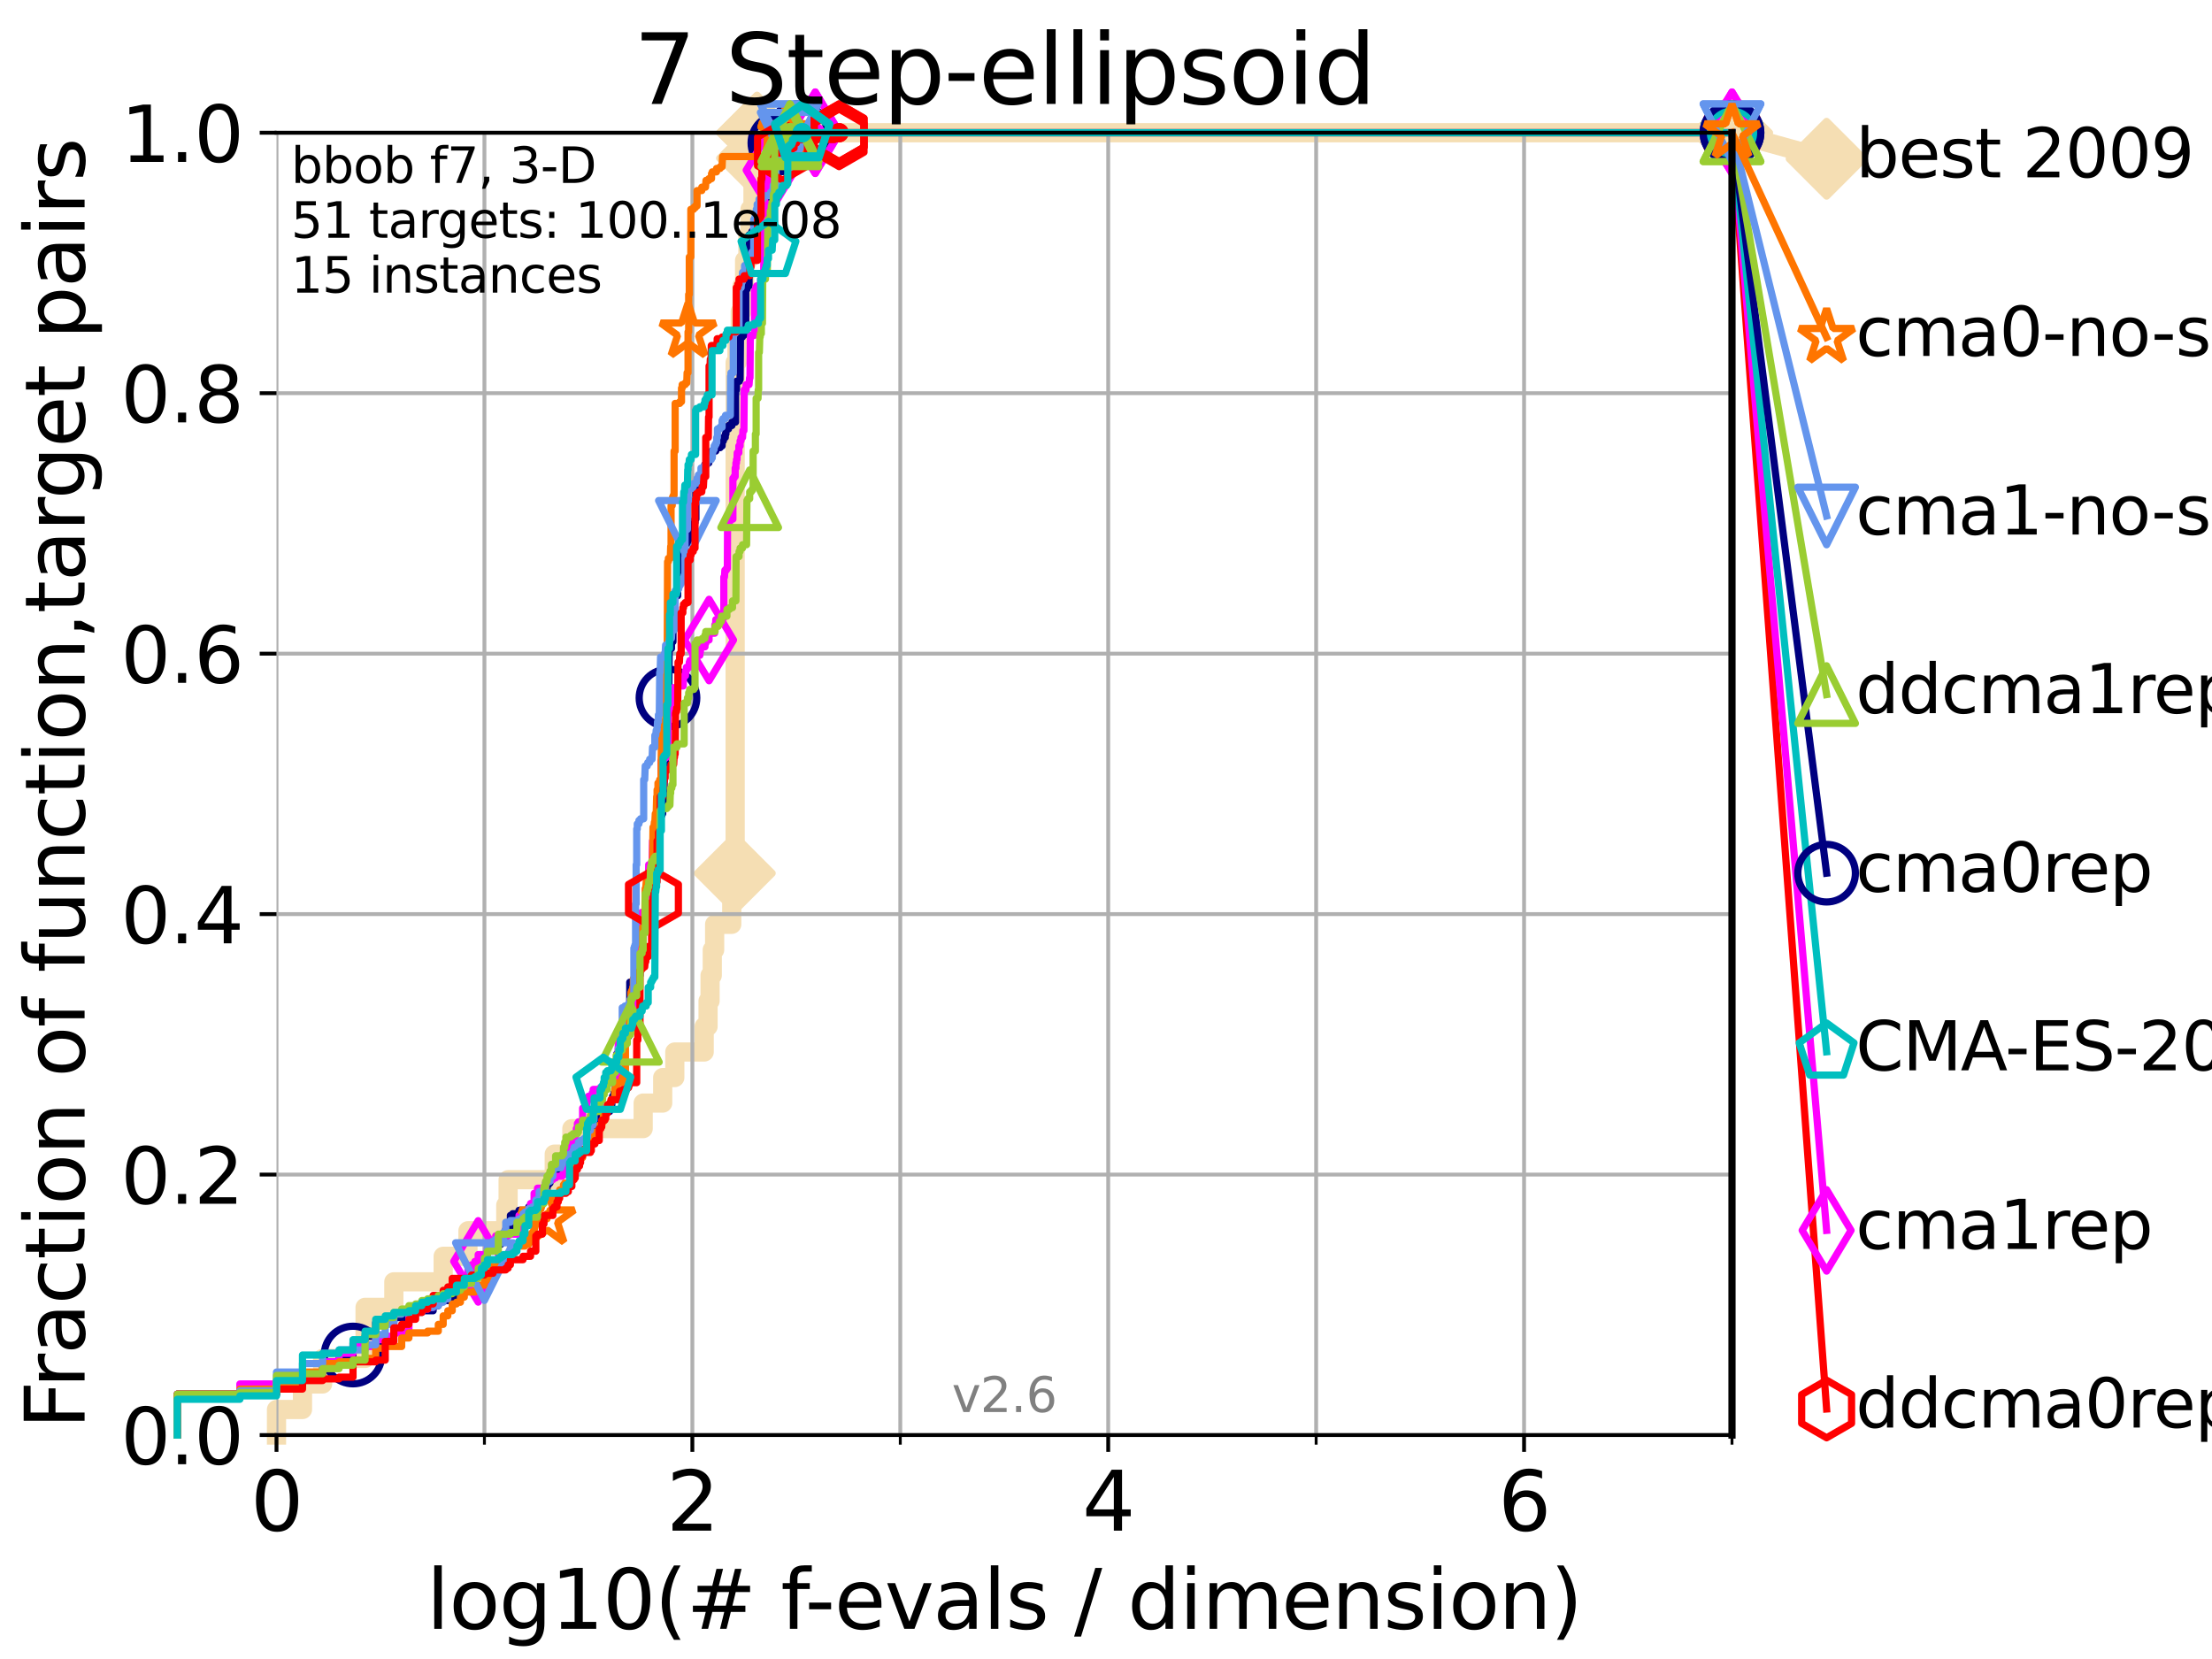 <?xml version="1.0" encoding="utf-8" standalone="no"?>
<!DOCTYPE svg PUBLIC "-//W3C//DTD SVG 1.1//EN"
  "http://www.w3.org/Graphics/SVG/1.1/DTD/svg11.dtd">
<svg xmlns:xlink="http://www.w3.org/1999/xlink" width="460.8pt" height="345.6pt" viewBox="0 0 460.8 345.6" xmlns="http://www.w3.org/2000/svg" version="1.1">
 <defs>
  <style type="text/css">*{stroke-linejoin: round; stroke-linecap: butt}</style>
 </defs>
 <g id="figure_1">
  <g id="patch_1">
   <path d="M 0 345.6 
L 460.8 345.6 
L 460.8 0 
L 0 0 
z
" style="fill: #ffffff"/>
  </g>
  <g id="axes_1">
   <g id="patch_2">
    <path d="M 57.6 298.944 
L 360.806 298.944 
L 360.806 27.648 
L 57.6 27.648 
z
" style="fill: #ffffff"/>
   </g>
   <g id="line2d_1">
    <path d="M 57.6 298.944 
L 57.6 293.624 
L 63.012 293.624 
L 63.012 288.305 
L 67.209 288.305 
L 67.209 282.985 
L 76.051 282.985 
L 76.051 272.346 
L 82.042 272.346 
L 82.042 267.027 
L 92.323 267.027 
L 92.323 261.707 
L 97.485 261.707 
L 97.485 256.388 
L 105.362 256.388 
L 105.362 251.068 
L 105.851 251.068 
L 105.851 245.749 
L 115.46 245.749 
L 115.46 240.429 
L 119.129 240.429 
L 119.129 235.11 
L 133.983 235.11 
L 133.983 229.79 
L 138.051 229.79 
L 138.051 224.471 
L 140.574 224.471 
L 140.574 219.151 
L 146.695 219.151 
L 146.695 213.832 
L 147.503 213.832 
L 147.503 208.512 
L 147.92 208.512 
L 147.92 203.192 
L 148.378 203.192 
L 148.378 197.873 
L 148.874 197.873 
L 148.874 192.553 
L 152.434 192.553 
L 152.434 187.234 
L 152.676 187.234 
L 152.676 181.914 
L 153.072 181.914 
L 153.072 176.595 
L 153.15 176.595 
L 153.15 75.524 
L 153.536 75.524 
L 153.536 70.204 
L 154.212 70.204 
L 154.212 64.885 
L 154.578 64.885 
L 154.578 59.565 
L 155.113 59.565 
L 155.113 54.246 
L 155.803 54.246 
L 155.803 48.926 
L 156.239 48.926 
L 156.239 43.607 
L 156.858 43.607 
L 156.858 38.287 
L 157.332 38.287 
L 157.332 32.968 
L 157.703 32.968 
L 157.703 27.648 
L 360.806 27.648 
" style="fill: none; stroke: #f5deb3; stroke-width: 4; stroke-linecap: square"/>
   </g>
   <g id="line2d_2">
    <defs>
     <path id="m954feaa342" d="M -0 7.778 
L 7.778 0 
L 0 -7.778 
L -7.778 -0 
z
" style="stroke: #f5deb3; stroke-width: 1.5; stroke-linejoin: miter"/>
    </defs>
    <g>
     <use xlink:href="#m954feaa342" x="153.072" y="181.914" style="fill: #f5deb3; stroke: #f5deb3; stroke-width: 1.5; stroke-linejoin: miter"/>
     <use xlink:href="#m954feaa342" x="157.703" y="32.968" style="fill: #f5deb3; stroke: #f5deb3; stroke-width: 1.5; stroke-linejoin: miter"/>
     <use xlink:href="#m954feaa342" x="157.703" y="27.648" style="fill: #f5deb3; stroke: #f5deb3; stroke-width: 1.5; stroke-linejoin: miter"/>
     <use xlink:href="#m954feaa342" x="157.703" y="27.648" style="fill: #f5deb3; stroke: #f5deb3; stroke-width: 1.5; stroke-linejoin: miter"/>
     <use xlink:href="#m954feaa342" x="360.806" y="27.648" style="fill: #f5deb3; stroke: #f5deb3; stroke-width: 1.5; stroke-linejoin: miter"/>
    </g>
   </g>
   <g id="line2d_3">
    <path style="fill: none; stroke: #f5deb3; stroke-width: 4; stroke-linecap: square"/>
    <g/>
   </g>
   <g id="line2d_4">
    <path d="M 360.806 27.648 
L 380.515 33.074 
" style="fill: none; stroke: #f5deb3; stroke-width: 4; stroke-linecap: square"/>
    <g>
     <use xlink:href="#m954feaa342" x="360.806" y="27.648" style="fill: #f5deb3; stroke: #f5deb3; stroke-width: 1.5; stroke-linejoin: miter"/>
     <use xlink:href="#m954feaa342" x="380.515" y="33.074" style="fill: #f5deb3; stroke: #f5deb3; stroke-width: 1.5; stroke-linejoin: miter"/>
    </g>
   </g>
   <g id="matplotlib.axis_1">
    <g id="xtick_1">
     <g id="line2d_5">
      <path d="M 57.6 298.944 
L 57.6 27.648 
" clip-path="url(#p4d693692dc)" style="fill: none; stroke: #b0b0b0; stroke-width: 0.8; stroke-linecap: square"/>
     </g>
     <g id="line2d_6">
      <defs>
       <path id="meff4db3172" d="M 0 0 
L 0 3.5 
" style="stroke: #000000; stroke-width: 0.8"/>
      </defs>
      <g>
       <use xlink:href="#meff4db3172" x="57.6" y="298.944" style="stroke: #000000; stroke-width: 0.8"/>
      </g>
     </g>
     <g id="text_1">
      <!-- 0 -->
      <g transform="translate(52.192 318.861)scale(0.17 -0.17)">
       <defs>
        <path id="DejaVuSans-30" d="M 2034 4250 
Q 1547 4250 1301 3770 
Q 1056 3291 1056 2328 
Q 1056 1369 1301 889 
Q 1547 409 2034 409 
Q 2525 409 2770 889 
Q 3016 1369 3016 2328 
Q 3016 3291 2770 3770 
Q 2525 4250 2034 4250 
z
M 2034 4750 
Q 2819 4750 3233 4129 
Q 3647 3509 3647 2328 
Q 3647 1150 3233 529 
Q 2819 -91 2034 -91 
Q 1250 -91 836 529 
Q 422 1150 422 2328 
Q 422 3509 836 4129 
Q 1250 4750 2034 4750 
z
" transform="scale(0.016)"/>
       </defs>
       <use xlink:href="#DejaVuSans-30"/>
      </g>
     </g>
    </g>
    <g id="xtick_2">
     <g id="line2d_7">
      <path d="M 144.23 298.944 
L 144.23 27.648 
" clip-path="url(#p4d693692dc)" style="fill: none; stroke: #b0b0b0; stroke-width: 0.8; stroke-linecap: square"/>
     </g>
     <g id="line2d_8">
      <g>
       <use xlink:href="#meff4db3172" x="144.23" y="298.944" style="stroke: #000000; stroke-width: 0.8"/>
      </g>
     </g>
     <g id="text_2">
      <!-- 2 -->
      <g transform="translate(138.822 318.861)scale(0.17 -0.17)">
       <defs>
        <path id="DejaVuSans-32" d="M 1228 531 
L 3431 531 
L 3431 0 
L 469 0 
L 469 531 
Q 828 903 1448 1529 
Q 2069 2156 2228 2338 
Q 2531 2678 2651 2914 
Q 2772 3150 2772 3378 
Q 2772 3750 2511 3984 
Q 2250 4219 1831 4219 
Q 1534 4219 1204 4116 
Q 875 4013 500 3803 
L 500 4441 
Q 881 4594 1212 4672 
Q 1544 4750 1819 4750 
Q 2544 4750 2975 4387 
Q 3406 4025 3406 3419 
Q 3406 3131 3298 2873 
Q 3191 2616 2906 2266 
Q 2828 2175 2409 1742 
Q 1991 1309 1228 531 
z
" transform="scale(0.016)"/>
       </defs>
       <use xlink:href="#DejaVuSans-32"/>
      </g>
     </g>
    </g>
    <g id="xtick_3">
     <g id="line2d_9">
      <path d="M 230.861 298.944 
L 230.861 27.648 
" clip-path="url(#p4d693692dc)" style="fill: none; stroke: #b0b0b0; stroke-width: 0.8; stroke-linecap: square"/>
     </g>
     <g id="line2d_10">
      <g>
       <use xlink:href="#meff4db3172" x="230.861" y="298.944" style="stroke: #000000; stroke-width: 0.8"/>
      </g>
     </g>
     <g id="text_3">
      <!-- 4 -->
      <g transform="translate(225.453 318.861)scale(0.17 -0.17)">
       <defs>
        <path id="DejaVuSans-34" d="M 2419 4116 
L 825 1625 
L 2419 1625 
L 2419 4116 
z
M 2253 4666 
L 3047 4666 
L 3047 1625 
L 3713 1625 
L 3713 1100 
L 3047 1100 
L 3047 0 
L 2419 0 
L 2419 1100 
L 313 1100 
L 313 1709 
L 2253 4666 
z
" transform="scale(0.016)"/>
       </defs>
       <use xlink:href="#DejaVuSans-34"/>
      </g>
     </g>
    </g>
    <g id="xtick_4">
     <g id="line2d_11">
      <path d="M 317.491 298.944 
L 317.491 27.648 
" clip-path="url(#p4d693692dc)" style="fill: none; stroke: #b0b0b0; stroke-width: 0.8; stroke-linecap: square"/>
     </g>
     <g id="line2d_12">
      <g>
       <use xlink:href="#meff4db3172" x="317.491" y="298.944" style="stroke: #000000; stroke-width: 0.8"/>
      </g>
     </g>
     <g id="text_4">
      <!-- 6 -->
      <g transform="translate(312.083 318.861)scale(0.17 -0.17)">
       <defs>
        <path id="DejaVuSans-36" d="M 2113 2584 
Q 1688 2584 1439 2293 
Q 1191 2003 1191 1497 
Q 1191 994 1439 701 
Q 1688 409 2113 409 
Q 2538 409 2786 701 
Q 3034 994 3034 1497 
Q 3034 2003 2786 2293 
Q 2538 2584 2113 2584 
z
M 3366 4563 
L 3366 3988 
Q 3128 4100 2886 4159 
Q 2644 4219 2406 4219 
Q 1781 4219 1451 3797 
Q 1122 3375 1075 2522 
Q 1259 2794 1537 2939 
Q 1816 3084 2150 3084 
Q 2853 3084 3261 2657 
Q 3669 2231 3669 1497 
Q 3669 778 3244 343 
Q 2819 -91 2113 -91 
Q 1303 -91 875 529 
Q 447 1150 447 2328 
Q 447 3434 972 4092 
Q 1497 4750 2381 4750 
Q 2619 4750 2861 4703 
Q 3103 4656 3366 4563 
z
" transform="scale(0.016)"/>
       </defs>
       <use xlink:href="#DejaVuSans-36"/>
      </g>
     </g>
    </g>
    <g id="xtick_5">
     <g id="line2d_13">
      <path d="M 100.915 298.944 
L 100.915 27.648 
" clip-path="url(#p4d693692dc)" style="fill: none; stroke: #b0b0b0; stroke-width: 0.8; stroke-linecap: square"/>
     </g>
     <g id="line2d_14">
      <defs>
       <path id="meef34ed041" d="M 0 0 
L 0 2 
" style="stroke: #000000; stroke-width: 0.6"/>
      </defs>
      <g>
       <use xlink:href="#meef34ed041" x="100.915" y="298.944" style="stroke: #000000; stroke-width: 0.6"/>
      </g>
     </g>
    </g>
    <g id="xtick_6">
     <g id="line2d_15">
      <path d="M 187.546 298.944 
L 187.546 27.648 
" clip-path="url(#p4d693692dc)" style="fill: none; stroke: #b0b0b0; stroke-width: 0.8; stroke-linecap: square"/>
     </g>
     <g id="line2d_16">
      <g>
       <use xlink:href="#meef34ed041" x="187.546" y="298.944" style="stroke: #000000; stroke-width: 0.6"/>
      </g>
     </g>
    </g>
    <g id="xtick_7">
     <g id="line2d_17">
      <path d="M 274.176 298.944 
L 274.176 27.648 
" clip-path="url(#p4d693692dc)" style="fill: none; stroke: #b0b0b0; stroke-width: 0.8; stroke-linecap: square"/>
     </g>
     <g id="line2d_18">
      <g>
       <use xlink:href="#meef34ed041" x="274.176" y="298.944" style="stroke: #000000; stroke-width: 0.6"/>
      </g>
     </g>
    </g>
    <g id="xtick_8">
     <g id="line2d_19">
      <path d="M 360.806 298.944 
L 360.806 27.648 
" clip-path="url(#p4d693692dc)" style="fill: none; stroke: #b0b0b0; stroke-width: 0.8; stroke-linecap: square"/>
     </g>
     <g id="line2d_20">
      <g>
       <use xlink:href="#meef34ed041" x="360.806" y="298.944" style="stroke: #000000; stroke-width: 0.6"/>
      </g>
     </g>
    </g>
    <g id="text_5">
     <!-- log10(# f-evals / dimension) -->
     <g transform="translate(88.823 339.314)scale(0.17 -0.17)">
      <defs>
       <path id="DejaVuSans-6c" d="M 603 4863 
L 1178 4863 
L 1178 0 
L 603 0 
L 603 4863 
z
" transform="scale(0.016)"/>
       <path id="DejaVuSans-6f" d="M 1959 3097 
Q 1497 3097 1228 2736 
Q 959 2375 959 1747 
Q 959 1119 1226 758 
Q 1494 397 1959 397 
Q 2419 397 2687 759 
Q 2956 1122 2956 1747 
Q 2956 2369 2687 2733 
Q 2419 3097 1959 3097 
z
M 1959 3584 
Q 2709 3584 3137 3096 
Q 3566 2609 3566 1747 
Q 3566 888 3137 398 
Q 2709 -91 1959 -91 
Q 1206 -91 779 398 
Q 353 888 353 1747 
Q 353 2609 779 3096 
Q 1206 3584 1959 3584 
z
" transform="scale(0.016)"/>
       <path id="DejaVuSans-67" d="M 2906 1791 
Q 2906 2416 2648 2759 
Q 2391 3103 1925 3103 
Q 1463 3103 1205 2759 
Q 947 2416 947 1791 
Q 947 1169 1205 825 
Q 1463 481 1925 481 
Q 2391 481 2648 825 
Q 2906 1169 2906 1791 
z
M 3481 434 
Q 3481 -459 3084 -895 
Q 2688 -1331 1869 -1331 
Q 1566 -1331 1297 -1286 
Q 1028 -1241 775 -1147 
L 775 -588 
Q 1028 -725 1275 -790 
Q 1522 -856 1778 -856 
Q 2344 -856 2625 -561 
Q 2906 -266 2906 331 
L 2906 616 
Q 2728 306 2450 153 
Q 2172 0 1784 0 
Q 1141 0 747 490 
Q 353 981 353 1791 
Q 353 2603 747 3093 
Q 1141 3584 1784 3584 
Q 2172 3584 2450 3431 
Q 2728 3278 2906 2969 
L 2906 3500 
L 3481 3500 
L 3481 434 
z
" transform="scale(0.016)"/>
       <path id="DejaVuSans-31" d="M 794 531 
L 1825 531 
L 1825 4091 
L 703 3866 
L 703 4441 
L 1819 4666 
L 2450 4666 
L 2450 531 
L 3481 531 
L 3481 0 
L 794 0 
L 794 531 
z
" transform="scale(0.016)"/>
       <path id="DejaVuSans-28" d="M 1984 4856 
Q 1566 4138 1362 3434 
Q 1159 2731 1159 2009 
Q 1159 1288 1364 580 
Q 1569 -128 1984 -844 
L 1484 -844 
Q 1016 -109 783 600 
Q 550 1309 550 2009 
Q 550 2706 781 3412 
Q 1013 4119 1484 4856 
L 1984 4856 
z
" transform="scale(0.016)"/>
       <path id="DejaVuSans-23" d="M 3272 2816 
L 2363 2816 
L 2100 1772 
L 3016 1772 
L 3272 2816 
z
M 2803 4594 
L 2478 3297 
L 3391 3297 
L 3719 4594 
L 4219 4594 
L 3897 3297 
L 4872 3297 
L 4872 2816 
L 3775 2816 
L 3519 1772 
L 4513 1772 
L 4513 1294 
L 3397 1294 
L 3072 0 
L 2572 0 
L 2894 1294 
L 1978 1294 
L 1656 0 
L 1153 0 
L 1478 1294 
L 494 1294 
L 494 1772 
L 1594 1772 
L 1856 2816 
L 850 2816 
L 850 3297 
L 1978 3297 
L 2297 4594 
L 2803 4594 
z
" transform="scale(0.016)"/>
       <path id="DejaVuSans-20" transform="scale(0.016)"/>
       <path id="DejaVuSans-66" d="M 2375 4863 
L 2375 4384 
L 1825 4384 
Q 1516 4384 1395 4259 
Q 1275 4134 1275 3809 
L 1275 3500 
L 2222 3500 
L 2222 3053 
L 1275 3053 
L 1275 0 
L 697 0 
L 697 3053 
L 147 3053 
L 147 3500 
L 697 3500 
L 697 3744 
Q 697 4328 969 4595 
Q 1241 4863 1831 4863 
L 2375 4863 
z
" transform="scale(0.016)"/>
       <path id="DejaVuSans-2d" d="M 313 2009 
L 1997 2009 
L 1997 1497 
L 313 1497 
L 313 2009 
z
" transform="scale(0.016)"/>
       <path id="DejaVuSans-65" d="M 3597 1894 
L 3597 1613 
L 953 1613 
Q 991 1019 1311 708 
Q 1631 397 2203 397 
Q 2534 397 2845 478 
Q 3156 559 3463 722 
L 3463 178 
Q 3153 47 2828 -22 
Q 2503 -91 2169 -91 
Q 1331 -91 842 396 
Q 353 884 353 1716 
Q 353 2575 817 3079 
Q 1281 3584 2069 3584 
Q 2775 3584 3186 3129 
Q 3597 2675 3597 1894 
z
M 3022 2063 
Q 3016 2534 2758 2815 
Q 2500 3097 2075 3097 
Q 1594 3097 1305 2825 
Q 1016 2553 972 2059 
L 3022 2063 
z
" transform="scale(0.016)"/>
       <path id="DejaVuSans-76" d="M 191 3500 
L 800 3500 
L 1894 563 
L 2988 3500 
L 3597 3500 
L 2284 0 
L 1503 0 
L 191 3500 
z
" transform="scale(0.016)"/>
       <path id="DejaVuSans-61" d="M 2194 1759 
Q 1497 1759 1228 1600 
Q 959 1441 959 1056 
Q 959 750 1161 570 
Q 1363 391 1709 391 
Q 2188 391 2477 730 
Q 2766 1069 2766 1631 
L 2766 1759 
L 2194 1759 
z
M 3341 1997 
L 3341 0 
L 2766 0 
L 2766 531 
Q 2569 213 2275 61 
Q 1981 -91 1556 -91 
Q 1019 -91 701 211 
Q 384 513 384 1019 
Q 384 1609 779 1909 
Q 1175 2209 1959 2209 
L 2766 2209 
L 2766 2266 
Q 2766 2663 2505 2880 
Q 2244 3097 1772 3097 
Q 1472 3097 1187 3025 
Q 903 2953 641 2809 
L 641 3341 
Q 956 3463 1253 3523 
Q 1550 3584 1831 3584 
Q 2591 3584 2966 3190 
Q 3341 2797 3341 1997 
z
" transform="scale(0.016)"/>
       <path id="DejaVuSans-73" d="M 2834 3397 
L 2834 2853 
Q 2591 2978 2328 3040 
Q 2066 3103 1784 3103 
Q 1356 3103 1142 2972 
Q 928 2841 928 2578 
Q 928 2378 1081 2264 
Q 1234 2150 1697 2047 
L 1894 2003 
Q 2506 1872 2764 1633 
Q 3022 1394 3022 966 
Q 3022 478 2636 193 
Q 2250 -91 1575 -91 
Q 1294 -91 989 -36 
Q 684 19 347 128 
L 347 722 
Q 666 556 975 473 
Q 1284 391 1588 391 
Q 1994 391 2212 530 
Q 2431 669 2431 922 
Q 2431 1156 2273 1281 
Q 2116 1406 1581 1522 
L 1381 1569 
Q 847 1681 609 1914 
Q 372 2147 372 2553 
Q 372 3047 722 3315 
Q 1072 3584 1716 3584 
Q 2034 3584 2315 3537 
Q 2597 3491 2834 3397 
z
" transform="scale(0.016)"/>
       <path id="DejaVuSans-2f" d="M 1625 4666 
L 2156 4666 
L 531 -594 
L 0 -594 
L 1625 4666 
z
" transform="scale(0.016)"/>
       <path id="DejaVuSans-64" d="M 2906 2969 
L 2906 4863 
L 3481 4863 
L 3481 0 
L 2906 0 
L 2906 525 
Q 2725 213 2448 61 
Q 2172 -91 1784 -91 
Q 1150 -91 751 415 
Q 353 922 353 1747 
Q 353 2572 751 3078 
Q 1150 3584 1784 3584 
Q 2172 3584 2448 3432 
Q 2725 3281 2906 2969 
z
M 947 1747 
Q 947 1113 1208 752 
Q 1469 391 1925 391 
Q 2381 391 2643 752 
Q 2906 1113 2906 1747 
Q 2906 2381 2643 2742 
Q 2381 3103 1925 3103 
Q 1469 3103 1208 2742 
Q 947 2381 947 1747 
z
" transform="scale(0.016)"/>
       <path id="DejaVuSans-69" d="M 603 3500 
L 1178 3500 
L 1178 0 
L 603 0 
L 603 3500 
z
M 603 4863 
L 1178 4863 
L 1178 4134 
L 603 4134 
L 603 4863 
z
" transform="scale(0.016)"/>
       <path id="DejaVuSans-6d" d="M 3328 2828 
Q 3544 3216 3844 3400 
Q 4144 3584 4550 3584 
Q 5097 3584 5394 3201 
Q 5691 2819 5691 2113 
L 5691 0 
L 5113 0 
L 5113 2094 
Q 5113 2597 4934 2840 
Q 4756 3084 4391 3084 
Q 3944 3084 3684 2787 
Q 3425 2491 3425 1978 
L 3425 0 
L 2847 0 
L 2847 2094 
Q 2847 2600 2669 2842 
Q 2491 3084 2119 3084 
Q 1678 3084 1418 2786 
Q 1159 2488 1159 1978 
L 1159 0 
L 581 0 
L 581 3500 
L 1159 3500 
L 1159 2956 
Q 1356 3278 1631 3431 
Q 1906 3584 2284 3584 
Q 2666 3584 2933 3390 
Q 3200 3197 3328 2828 
z
" transform="scale(0.016)"/>
       <path id="DejaVuSans-6e" d="M 3513 2113 
L 3513 0 
L 2938 0 
L 2938 2094 
Q 2938 2591 2744 2837 
Q 2550 3084 2163 3084 
Q 1697 3084 1428 2787 
Q 1159 2491 1159 1978 
L 1159 0 
L 581 0 
L 581 3500 
L 1159 3500 
L 1159 2956 
Q 1366 3272 1645 3428 
Q 1925 3584 2291 3584 
Q 2894 3584 3203 3211 
Q 3513 2838 3513 2113 
z
" transform="scale(0.016)"/>
       <path id="DejaVuSans-29" d="M 513 4856 
L 1013 4856 
Q 1481 4119 1714 3412 
Q 1947 2706 1947 2009 
Q 1947 1309 1714 600 
Q 1481 -109 1013 -844 
L 513 -844 
Q 928 -128 1133 580 
Q 1338 1288 1338 2009 
Q 1338 2731 1133 3434 
Q 928 4138 513 4856 
z
" transform="scale(0.016)"/>
      </defs>
      <use xlink:href="#DejaVuSans-6c"/>
      <use xlink:href="#DejaVuSans-6f" x="27.783"/>
      <use xlink:href="#DejaVuSans-67" x="88.965"/>
      <use xlink:href="#DejaVuSans-31" x="152.441"/>
      <use xlink:href="#DejaVuSans-30" x="216.064"/>
      <use xlink:href="#DejaVuSans-28" x="279.688"/>
      <use xlink:href="#DejaVuSans-23" x="318.701"/>
      <use xlink:href="#DejaVuSans-20" x="402.49"/>
      <use xlink:href="#DejaVuSans-66" x="434.277"/>
      <use xlink:href="#DejaVuSans-2d" x="463.982"/>
      <use xlink:href="#DejaVuSans-65" x="500.066"/>
      <use xlink:href="#DejaVuSans-76" x="561.59"/>
      <use xlink:href="#DejaVuSans-61" x="620.77"/>
      <use xlink:href="#DejaVuSans-6c" x="682.049"/>
      <use xlink:href="#DejaVuSans-73" x="709.832"/>
      <use xlink:href="#DejaVuSans-20" x="761.932"/>
      <use xlink:href="#DejaVuSans-2f" x="793.719"/>
      <use xlink:href="#DejaVuSans-20" x="827.41"/>
      <use xlink:href="#DejaVuSans-64" x="859.197"/>
      <use xlink:href="#DejaVuSans-69" x="922.674"/>
      <use xlink:href="#DejaVuSans-6d" x="950.457"/>
      <use xlink:href="#DejaVuSans-65" x="1047.869"/>
      <use xlink:href="#DejaVuSans-6e" x="1109.393"/>
      <use xlink:href="#DejaVuSans-73" x="1172.771"/>
      <use xlink:href="#DejaVuSans-69" x="1224.871"/>
      <use xlink:href="#DejaVuSans-6f" x="1252.654"/>
      <use xlink:href="#DejaVuSans-6e" x="1313.836"/>
      <use xlink:href="#DejaVuSans-29" x="1377.215"/>
     </g>
    </g>
   </g>
   <g id="matplotlib.axis_2">
    <g id="ytick_1">
     <g id="line2d_21">
      <path d="M 57.6 298.944 
L 360.806 298.944 
" clip-path="url(#p4d693692dc)" style="fill: none; stroke: #b0b0b0; stroke-width: 0.8; stroke-linecap: square"/>
     </g>
     <g id="line2d_22">
      <defs>
       <path id="m94b25b96d3" d="M 0 0 
L -3.5 0 
" style="stroke: #000000; stroke-width: 0.8"/>
      </defs>
      <g>
       <use xlink:href="#m94b25b96d3" x="57.6" y="298.944" style="stroke: #000000; stroke-width: 0.8"/>
      </g>
     </g>
     <g id="text_6">
      <!-- 0.0 -->
      <g transform="translate(25.155 305.023)scale(0.16 -0.16)">
       <defs>
        <path id="DejaVuSans-2e" d="M 684 794 
L 1344 794 
L 1344 0 
L 684 0 
L 684 794 
z
" transform="scale(0.016)"/>
       </defs>
       <use xlink:href="#DejaVuSans-30"/>
       <use xlink:href="#DejaVuSans-2e" x="63.623"/>
       <use xlink:href="#DejaVuSans-30" x="95.41"/>
      </g>
     </g>
    </g>
    <g id="ytick_2">
     <g id="line2d_23">
      <path d="M 57.6 244.685 
L 360.806 244.685 
" clip-path="url(#p4d693692dc)" style="fill: none; stroke: #b0b0b0; stroke-width: 0.8; stroke-linecap: square"/>
     </g>
     <g id="line2d_24">
      <g>
       <use xlink:href="#m94b25b96d3" x="57.6" y="244.685" style="stroke: #000000; stroke-width: 0.8"/>
      </g>
     </g>
     <g id="text_7">
      <!-- 0.2 -->
      <g transform="translate(25.155 250.764)scale(0.16 -0.16)">
       <use xlink:href="#DejaVuSans-30"/>
       <use xlink:href="#DejaVuSans-2e" x="63.623"/>
       <use xlink:href="#DejaVuSans-32" x="95.41"/>
      </g>
     </g>
    </g>
    <g id="ytick_3">
     <g id="line2d_25">
      <path d="M 57.6 190.426 
L 360.806 190.426 
" clip-path="url(#p4d693692dc)" style="fill: none; stroke: #b0b0b0; stroke-width: 0.8; stroke-linecap: square"/>
     </g>
     <g id="line2d_26">
      <g>
       <use xlink:href="#m94b25b96d3" x="57.6" y="190.426" style="stroke: #000000; stroke-width: 0.8"/>
      </g>
     </g>
     <g id="text_8">
      <!-- 0.4 -->
      <g transform="translate(25.155 196.504)scale(0.16 -0.16)">
       <use xlink:href="#DejaVuSans-30"/>
       <use xlink:href="#DejaVuSans-2e" x="63.623"/>
       <use xlink:href="#DejaVuSans-34" x="95.41"/>
      </g>
     </g>
    </g>
    <g id="ytick_4">
     <g id="line2d_27">
      <path d="M 57.6 136.166 
L 360.806 136.166 
" clip-path="url(#p4d693692dc)" style="fill: none; stroke: #b0b0b0; stroke-width: 0.8; stroke-linecap: square"/>
     </g>
     <g id="line2d_28">
      <g>
       <use xlink:href="#m94b25b96d3" x="57.6" y="136.166" style="stroke: #000000; stroke-width: 0.8"/>
      </g>
     </g>
     <g id="text_9">
      <!-- 0.6 -->
      <g transform="translate(25.155 142.245)scale(0.16 -0.16)">
       <use xlink:href="#DejaVuSans-30"/>
       <use xlink:href="#DejaVuSans-2e" x="63.623"/>
       <use xlink:href="#DejaVuSans-36" x="95.41"/>
      </g>
     </g>
    </g>
    <g id="ytick_5">
     <g id="line2d_29">
      <path d="M 57.6 81.907 
L 360.806 81.907 
" clip-path="url(#p4d693692dc)" style="fill: none; stroke: #b0b0b0; stroke-width: 0.8; stroke-linecap: square"/>
     </g>
     <g id="line2d_30">
      <g>
       <use xlink:href="#m94b25b96d3" x="57.6" y="81.907" style="stroke: #000000; stroke-width: 0.8"/>
      </g>
     </g>
     <g id="text_10">
      <!-- 0.8 -->
      <g transform="translate(25.155 87.986)scale(0.16 -0.16)">
       <defs>
        <path id="DejaVuSans-38" d="M 2034 2216 
Q 1584 2216 1326 1975 
Q 1069 1734 1069 1313 
Q 1069 891 1326 650 
Q 1584 409 2034 409 
Q 2484 409 2743 651 
Q 3003 894 3003 1313 
Q 3003 1734 2745 1975 
Q 2488 2216 2034 2216 
z
M 1403 2484 
Q 997 2584 770 2862 
Q 544 3141 544 3541 
Q 544 4100 942 4425 
Q 1341 4750 2034 4750 
Q 2731 4750 3128 4425 
Q 3525 4100 3525 3541 
Q 3525 3141 3298 2862 
Q 3072 2584 2669 2484 
Q 3125 2378 3379 2068 
Q 3634 1759 3634 1313 
Q 3634 634 3220 271 
Q 2806 -91 2034 -91 
Q 1263 -91 848 271 
Q 434 634 434 1313 
Q 434 1759 690 2068 
Q 947 2378 1403 2484 
z
M 1172 3481 
Q 1172 3119 1398 2916 
Q 1625 2713 2034 2713 
Q 2441 2713 2670 2916 
Q 2900 3119 2900 3481 
Q 2900 3844 2670 4047 
Q 2441 4250 2034 4250 
Q 1625 4250 1398 4047 
Q 1172 3844 1172 3481 
z
" transform="scale(0.016)"/>
       </defs>
       <use xlink:href="#DejaVuSans-30"/>
       <use xlink:href="#DejaVuSans-2e" x="63.623"/>
       <use xlink:href="#DejaVuSans-38" x="95.41"/>
      </g>
     </g>
    </g>
    <g id="ytick_6">
     <g id="line2d_31">
      <path d="M 57.6 27.648 
L 360.806 27.648 
" clip-path="url(#p4d693692dc)" style="fill: none; stroke: #b0b0b0; stroke-width: 0.8; stroke-linecap: square"/>
     </g>
     <g id="line2d_32">
      <g>
       <use xlink:href="#m94b25b96d3" x="57.6" y="27.648" style="stroke: #000000; stroke-width: 0.8"/>
      </g>
     </g>
     <g id="text_11">
      <!-- 1.0 -->
      <g transform="translate(25.155 33.727)scale(0.16 -0.16)">
       <use xlink:href="#DejaVuSans-31"/>
       <use xlink:href="#DejaVuSans-2e" x="63.623"/>
       <use xlink:href="#DejaVuSans-30" x="95.41"/>
      </g>
     </g>
    </g>
    <g id="text_12">
     <!-- Fraction of function,target pairs -->
     <g transform="translate(17.62 297.681)rotate(-90)scale(0.17 -0.17)">
      <defs>
       <path id="DejaVuSans-46" d="M 628 4666 
L 3309 4666 
L 3309 4134 
L 1259 4134 
L 1259 2759 
L 3109 2759 
L 3109 2228 
L 1259 2228 
L 1259 0 
L 628 0 
L 628 4666 
z
" transform="scale(0.016)"/>
       <path id="DejaVuSans-72" d="M 2631 2963 
Q 2534 3019 2420 3045 
Q 2306 3072 2169 3072 
Q 1681 3072 1420 2755 
Q 1159 2438 1159 1844 
L 1159 0 
L 581 0 
L 581 3500 
L 1159 3500 
L 1159 2956 
Q 1341 3275 1631 3429 
Q 1922 3584 2338 3584 
Q 2397 3584 2469 3576 
Q 2541 3569 2628 3553 
L 2631 2963 
z
" transform="scale(0.016)"/>
       <path id="DejaVuSans-63" d="M 3122 3366 
L 3122 2828 
Q 2878 2963 2633 3030 
Q 2388 3097 2138 3097 
Q 1578 3097 1268 2742 
Q 959 2388 959 1747 
Q 959 1106 1268 751 
Q 1578 397 2138 397 
Q 2388 397 2633 464 
Q 2878 531 3122 666 
L 3122 134 
Q 2881 22 2623 -34 
Q 2366 -91 2075 -91 
Q 1284 -91 818 406 
Q 353 903 353 1747 
Q 353 2603 823 3093 
Q 1294 3584 2113 3584 
Q 2378 3584 2631 3529 
Q 2884 3475 3122 3366 
z
" transform="scale(0.016)"/>
       <path id="DejaVuSans-74" d="M 1172 4494 
L 1172 3500 
L 2356 3500 
L 2356 3053 
L 1172 3053 
L 1172 1153 
Q 1172 725 1289 603 
Q 1406 481 1766 481 
L 2356 481 
L 2356 0 
L 1766 0 
Q 1100 0 847 248 
Q 594 497 594 1153 
L 594 3053 
L 172 3053 
L 172 3500 
L 594 3500 
L 594 4494 
L 1172 4494 
z
" transform="scale(0.016)"/>
       <path id="DejaVuSans-75" d="M 544 1381 
L 544 3500 
L 1119 3500 
L 1119 1403 
Q 1119 906 1312 657 
Q 1506 409 1894 409 
Q 2359 409 2629 706 
Q 2900 1003 2900 1516 
L 2900 3500 
L 3475 3500 
L 3475 0 
L 2900 0 
L 2900 538 
Q 2691 219 2414 64 
Q 2138 -91 1772 -91 
Q 1169 -91 856 284 
Q 544 659 544 1381 
z
M 1991 3584 
L 1991 3584 
z
" transform="scale(0.016)"/>
       <path id="DejaVuSans-2c" d="M 750 794 
L 1409 794 
L 1409 256 
L 897 -744 
L 494 -744 
L 750 256 
L 750 794 
z
" transform="scale(0.016)"/>
       <path id="DejaVuSans-70" d="M 1159 525 
L 1159 -1331 
L 581 -1331 
L 581 3500 
L 1159 3500 
L 1159 2969 
Q 1341 3281 1617 3432 
Q 1894 3584 2278 3584 
Q 2916 3584 3314 3078 
Q 3713 2572 3713 1747 
Q 3713 922 3314 415 
Q 2916 -91 2278 -91 
Q 1894 -91 1617 61 
Q 1341 213 1159 525 
z
M 3116 1747 
Q 3116 2381 2855 2742 
Q 2594 3103 2138 3103 
Q 1681 3103 1420 2742 
Q 1159 2381 1159 1747 
Q 1159 1113 1420 752 
Q 1681 391 2138 391 
Q 2594 391 2855 752 
Q 3116 1113 3116 1747 
z
" transform="scale(0.016)"/>
      </defs>
      <use xlink:href="#DejaVuSans-46"/>
      <use xlink:href="#DejaVuSans-72" x="50.27"/>
      <use xlink:href="#DejaVuSans-61" x="91.383"/>
      <use xlink:href="#DejaVuSans-63" x="152.662"/>
      <use xlink:href="#DejaVuSans-74" x="207.643"/>
      <use xlink:href="#DejaVuSans-69" x="246.852"/>
      <use xlink:href="#DejaVuSans-6f" x="274.635"/>
      <use xlink:href="#DejaVuSans-6e" x="335.816"/>
      <use xlink:href="#DejaVuSans-20" x="399.195"/>
      <use xlink:href="#DejaVuSans-6f" x="430.982"/>
      <use xlink:href="#DejaVuSans-66" x="492.164"/>
      <use xlink:href="#DejaVuSans-20" x="527.369"/>
      <use xlink:href="#DejaVuSans-66" x="559.156"/>
      <use xlink:href="#DejaVuSans-75" x="594.361"/>
      <use xlink:href="#DejaVuSans-6e" x="657.74"/>
      <use xlink:href="#DejaVuSans-63" x="721.119"/>
      <use xlink:href="#DejaVuSans-74" x="776.1"/>
      <use xlink:href="#DejaVuSans-69" x="815.309"/>
      <use xlink:href="#DejaVuSans-6f" x="843.092"/>
      <use xlink:href="#DejaVuSans-6e" x="904.273"/>
      <use xlink:href="#DejaVuSans-2c" x="967.652"/>
      <use xlink:href="#DejaVuSans-74" x="999.439"/>
      <use xlink:href="#DejaVuSans-61" x="1038.648"/>
      <use xlink:href="#DejaVuSans-72" x="1099.928"/>
      <use xlink:href="#DejaVuSans-67" x="1139.291"/>
      <use xlink:href="#DejaVuSans-65" x="1202.768"/>
      <use xlink:href="#DejaVuSans-74" x="1264.291"/>
      <use xlink:href="#DejaVuSans-20" x="1303.5"/>
      <use xlink:href="#DejaVuSans-70" x="1335.287"/>
      <use xlink:href="#DejaVuSans-61" x="1398.764"/>
      <use xlink:href="#DejaVuSans-69" x="1460.043"/>
      <use xlink:href="#DejaVuSans-72" x="1487.826"/>
      <use xlink:href="#DejaVuSans-73" x="1528.939"/>
     </g>
    </g>
   </g>
   <g id="line2d_33">
    <defs>
     <path id="m32cb9a7cc7" d="M 0 1.5 
C 0.398 1.5 0.779 1.342 1.061 1.061 
C 1.342 0.779 1.5 0.398 1.5 0 
C 1.5 -0.398 1.342 -0.779 1.061 -1.061 
C 0.779 -1.342 0.398 -1.5 0 -1.5 
C -0.398 -1.5 -0.779 -1.342 -1.061 -1.061 
C -1.342 -0.779 -1.5 -0.398 -1.5 0 
C -1.5 0.398 -1.342 0.779 -1.061 1.061 
C -0.779 1.342 -0.398 1.5 0 1.5 
z
" style="stroke: #f5deb3"/>
    </defs>
    <g>
     <use xlink:href="#m32cb9a7cc7" x="157.703" y="27.648" style="fill: #f5deb3; stroke: #f5deb3"/>
     <use xlink:href="#m32cb9a7cc7" x="157.703" y="27.648" style="fill: #f5deb3; stroke: #f5deb3"/>
    </g>
   </g>
   <g id="line2d_34">
    <defs>
     <path id="ma74ff72db1" d="M 0 1.5 
C 0.398 1.5 0.779 1.342 1.061 1.061 
C 1.342 0.779 1.5 0.398 1.5 0 
C 1.5 -0.398 1.342 -0.779 1.061 -1.061 
C 0.779 -1.342 0.398 -1.5 0 -1.5 
C -0.398 -1.5 -0.779 -1.342 -1.061 -1.061 
C -1.342 -0.779 -1.5 -0.398 -1.5 0 
C -1.5 0.398 -1.342 0.779 -1.061 1.061 
C -0.779 1.342 -0.398 1.5 0 1.5 
z
" style="stroke: #000080"/>
    </defs>
    <g>
     <use xlink:href="#ma74ff72db1" x="166.325" y="27.648" style="fill: #000080; stroke: #000080"/>
     <use xlink:href="#ma74ff72db1" x="166.325" y="27.648" style="fill: #000080; stroke: #000080"/>
    </g>
   </g>
   <g id="line2d_35">
    <path d="M 36.933 298.944 
L 36.933 290.433 
L 57.6 290.433 
L 57.6 288.66 
L 63.012 288.66 
L 63.012 286.177 
L 67.209 286.177 
L 67.209 283.695 
L 70.639 283.695 
L 70.639 282.276 
L 73.539 282.276 
L 73.539 279.794 
L 76.051 279.794 
L 76.051 278.375 
L 78.267 278.375 
L 78.267 275.538 
L 82.042 275.538 
L 82.042 274.474 
L 85.184 274.474 
L 85.184 273.765 
L 86.578 273.765 
L 86.578 273.056 
L 90.231 273.056 
L 90.231 271.992 
L 91.306 271.992 
L 91.306 270.928 
L 94.206 270.928 
L 94.206 270.219 
L 95.917 270.219 
L 95.917 268.091 
L 97.485 268.091 
L 97.485 267.027 
L 98.933 267.027 
L 98.933 264.544 
L 99.617 264.544 
L 99.617 263.126 
L 100.915 263.126 
L 100.915 262.417 
L 101.532 262.417 
L 101.532 260.643 
L 102.708 260.643 
L 102.708 259.579 
L 103.815 259.579 
L 103.815 259.225 
L 104.345 259.225 
L 104.345 257.806 
L 105.362 257.806 
L 105.362 256.033 
L 105.851 256.033 
L 105.851 255.678 
L 106.327 255.678 
L 106.327 253.196 
L 106.791 253.196 
L 106.791 252.841 
L 108.12 252.841 
L 108.12 252.132 
L 110.145 252.132 
L 110.145 251.423 
L 110.897 251.423 
L 110.897 250.714 
L 111.262 250.714 
L 111.262 250.359 
L 111.621 250.359 
L 111.621 249.65 
L 112.318 249.65 
L 112.318 248.586 
L 113.317 248.586 
L 113.317 247.877 
L 113.954 247.877 
L 113.954 246.813 
L 114.265 246.813 
L 114.265 246.458 
L 114.571 246.458 
L 114.571 245.039 
L 115.168 245.039 
L 115.168 243.976 
L 115.747 243.976 
L 115.747 243.621 
L 116.309 243.621 
L 116.309 243.266 
L 116.584 243.266 
L 116.584 242.912 
L 116.854 242.912 
L 116.854 242.557 
L 117.121 242.557 
L 117.121 242.202 
L 118.647 242.202 
L 118.647 241.493 
L 119.129 241.493 
L 119.129 241.138 
L 120.059 241.138 
L 120.059 240.429 
L 120.727 240.429 
L 120.727 239.72 
L 121.582 239.72 
L 121.582 239.365 
L 122.199 239.365 
L 122.199 239.011 
L 122.599 239.011 
L 122.599 237.947 
L 123.564 237.947 
L 123.564 237.592 
L 123.936 237.592 
L 123.936 235.11 
L 124.302 235.11 
L 124.302 234.4 
L 124.482 234.4 
L 124.482 232.982 
L 125.357 232.982 
L 125.357 232.273 
L 125.527 232.273 
L 125.527 231.918 
L 126.356 231.918 
L 126.356 231.563 
L 126.994 231.563 
L 126.994 230.145 
L 127.458 230.145 
L 127.458 229.435 
L 127.61 229.435 
L 127.61 228.372 
L 127.911 228.372 
L 127.911 227.662 
L 128.208 227.662 
L 128.208 224.116 
L 128.354 224.116 
L 128.354 223.761 
L 128.499 223.761 
L 128.499 219.506 
L 129.209 219.506 
L 129.209 218.087 
L 129.623 218.087 
L 129.623 217.733 
L 130.16 217.733 
L 130.16 217.378 
L 130.292 217.378 
L 130.292 217.023 
L 130.553 217.023 
L 130.553 216.314 
L 130.683 216.314 
L 130.683 215.959 
L 130.939 215.959 
L 130.939 215.25 
L 131.191 215.25 
L 131.191 204.611 
L 132.87 204.611 
L 132.87 203.902 
L 132.984 203.902 
L 132.984 203.192 
L 133.323 203.192 
L 133.323 202.129 
L 133.546 202.129 
L 133.546 201.419 
L 133.875 201.419 
L 133.875 193.263 
L 134.411 193.263 
L 134.411 192.553 
L 135.136 192.553 
L 135.136 192.199 
L 135.539 192.199 
L 135.638 184.751 
L 135.835 184.751 
L 135.835 184.042 
L 136.223 184.042 
L 136.319 172.694 
L 136.697 172.694 
L 136.697 171.63 
L 137.067 171.63 
L 137.159 170.921 
L 137.25 170.921 
L 137.25 170.566 
L 137.431 170.566 
L 137.431 169.857 
L 137.876 169.857 
L 137.876 169.502 
L 138.051 169.502 
L 138.051 168.438 
L 138.31 168.438 
L 138.396 158.508 
L 138.651 158.508 
L 138.735 155.671 
L 138.819 155.671 
L 138.819 145.742 
L 139.15 145.742 
L 139.15 145.387 
L 139.314 145.387 
L 139.395 135.102 
L 139.875 135.102 
L 139.875 133.684 
L 140.189 133.684 
L 140.189 124.109 
L 141.173 124.109 
L 141.173 115.243 
L 142.318 115.243 
L 142.318 114.888 
L 142.456 114.888 
L 142.456 113.47 
L 142.594 113.47 
L 142.594 113.115 
L 143.397 113.115 
L 143.397 112.76 
L 143.593 112.76 
L 143.657 111.697 
L 144.168 111.697 
L 144.168 110.633 
L 144.603 110.633 
L 144.664 108.859 
L 144.786 108.859 
L 144.786 108.15 
L 144.968 108.15 
L 144.968 101.058 
L 145.503 101.058 
L 145.503 100.703 
L 146.362 100.703 
L 146.362 100.348 
L 146.53 100.348 
L 146.53 97.511 
L 146.75 97.511 
L 146.805 96.802 
L 147.237 96.802 
L 147.237 96.447 
L 147.66 96.447 
L 147.66 95.738 
L 147.816 95.738 
L 147.816 95.029 
L 148.022 95.029 
L 148.022 94.319 
L 148.277 94.319 
L 148.277 93.965 
L 149.118 93.965 
L 149.118 93.256 
L 150.015 93.256 
L 150.015 92.901 
L 150.425 92.901 
L 150.47 91.837 
L 150.694 91.837 
L 150.694 91.128 
L 151.09 91.128 
L 151.09 90.418 
L 151.22 90.418 
L 151.22 89.355 
L 151.774 89.355 
L 151.774 88.645 
L 152.475 88.645 
L 152.475 87.936 
L 153.228 87.936 
L 153.228 81.198 
L 153.421 81.198 
L 153.421 79.425 
L 154.027 79.425 
L 154.027 79.07 
L 154.175 79.07 
L 154.249 70.204 
L 154.65 70.204 
L 154.65 69.85 
L 154.971 69.85 
L 154.971 68.431 
L 155.113 68.431 
L 155.113 68.076 
L 155.357 68.076 
L 155.357 60.274 
L 155.599 60.274 
L 155.599 59.92 
L 155.735 59.92 
L 155.735 59.565 
L 156.039 59.565 
L 156.072 48.926 
L 156.632 48.926 
L 156.632 48.217 
L 157.207 48.217 
L 157.207 47.508 
L 157.611 47.508 
L 157.611 47.153 
L 158.007 47.153 
L 158.007 46.444 
L 158.425 46.444 
L 158.484 45.38 
L 158.542 45.38 
L 158.542 44.67 
L 158.717 44.67 
L 158.717 44.316 
L 158.919 44.316 
L 158.919 43.607 
L 159.401 43.607 
L 159.401 41.833 
L 159.541 41.833 
L 159.541 41.479 
L 159.899 41.479 
L 159.899 33.322 
L 160.516 33.322 
L 160.516 32.968 
L 160.83 32.968 
L 160.83 32.258 
L 161.442 32.258 
L 161.492 30.84 
L 162.06 30.84 
L 162.157 29.776 
L 162.468 29.776 
L 162.468 29.067 
L 163.976 29.067 
L 163.976 28.003 
L 166.325 28.003 
L 166.325 27.648 
L 360.806 27.648 
L 360.806 27.648 
" style="fill: none; stroke: #000080; stroke-width: 1.5; stroke-linecap: square"/>
   </g>
   <g id="line2d_36">
    <defs>
     <path id="m44e53a2a1c" d="M 0 6 
C 1.591 6 3.117 5.368 4.243 4.243 
C 5.368 3.117 6 1.591 6 0 
C 6 -1.591 5.368 -3.117 4.243 -4.243 
C 3.117 -5.368 1.591 -6 0 -6 
C -1.591 -6 -3.117 -5.368 -4.243 -4.243 
C -5.368 -3.117 -6 -1.591 -6 0 
C -6 1.591 -5.368 3.117 -4.243 4.243 
C -3.117 5.368 -1.591 6 0 6 
z
" style="stroke: #000080; stroke-width: 1.5"/>
    </defs>
    <g>
     <use xlink:href="#m44e53a2a1c" x="73.539" y="282.276" style="fill-opacity: 0; stroke: #000080; stroke-width: 1.5"/>
     <use xlink:href="#m44e53a2a1c" x="139.15" y="145.387" style="fill-opacity: 0; stroke: #000080; stroke-width: 1.5"/>
     <use xlink:href="#m44e53a2a1c" x="162.468" y="29.776" style="fill-opacity: 0; stroke: #000080; stroke-width: 1.5"/>
     <use xlink:href="#m44e53a2a1c" x="166.325" y="27.648" style="fill-opacity: 0; stroke: #000080; stroke-width: 1.5"/>
     <use xlink:href="#m44e53a2a1c" x="166.325" y="27.648" style="fill-opacity: 0; stroke: #000080; stroke-width: 1.5"/>
     <use xlink:href="#m44e53a2a1c" x="360.806" y="27.648" style="fill-opacity: 0; stroke: #000080; stroke-width: 1.5"/>
    </g>
   </g>
   <g id="line2d_37">
    <path style="fill: none; stroke: #000080; stroke-width: 1.5; stroke-linecap: square"/>
    <g/>
   </g>
   <g id="line2d_38">
    <defs>
     <path id="mad49bff760" d="M 0 1.5 
C 0.398 1.5 0.779 1.342 1.061 1.061 
C 1.342 0.779 1.5 0.398 1.5 0 
C 1.5 -0.398 1.342 -0.779 1.061 -1.061 
C 0.779 -1.342 0.398 -1.5 0 -1.5 
C -0.398 -1.5 -0.779 -1.342 -1.061 -1.061 
C -1.342 -0.779 -1.5 -0.398 -1.5 0 
C -1.5 0.398 -1.342 0.779 -1.061 1.061 
C -0.779 1.342 -0.398 1.5 0 1.5 
z
" style="stroke: #ff00ff"/>
    </defs>
    <g>
     <use xlink:href="#mad49bff760" x="169.832" y="27.648" style="fill: #ff00ff; stroke: #ff00ff"/>
     <use xlink:href="#mad49bff760" x="169.832" y="27.648" style="fill: #ff00ff; stroke: #ff00ff"/>
    </g>
   </g>
   <g id="line2d_39">
    <path d="M 36.933 298.944 
L 36.933 290.433 
L 49.973 290.433 
L 49.973 288.305 
L 57.6 288.305 
L 57.6 287.596 
L 63.012 287.596 
L 63.012 286.886 
L 67.209 286.886 
L 67.209 283.695 
L 70.639 283.695 
L 70.639 281.922 
L 73.539 281.922 
L 73.539 280.503 
L 78.267 280.503 
L 78.267 279.084 
L 80.249 279.084 
L 80.249 278.375 
L 82.042 278.375 
L 82.042 277.666 
L 85.184 277.666 
L 85.184 272.701 
L 89.09 272.701 
L 89.09 272.346 
L 90.231 272.346 
L 90.231 270.928 
L 91.306 270.928 
L 91.306 270.219 
L 92.323 270.219 
L 92.323 269.864 
L 93.288 269.864 
L 93.288 268.445 
L 95.081 268.445 
L 95.081 267.736 
L 95.917 267.736 
L 95.917 266.672 
L 96.718 266.672 
L 96.718 265.963 
L 97.485 265.963 
L 97.485 264.544 
L 98.223 264.544 
L 98.223 263.48 
L 98.933 263.48 
L 98.933 262.771 
L 99.617 262.771 
L 99.617 261.353 
L 101.532 261.353 
L 101.532 259.934 
L 102.708 259.934 
L 102.708 259.579 
L 103.27 259.579 
L 103.27 257.452 
L 105.851 257.452 
L 105.851 257.097 
L 108.12 257.097 
L 108.12 253.196 
L 109.757 253.196 
L 109.757 252.487 
L 110.145 252.487 
L 110.145 251.778 
L 110.525 251.778 
L 110.525 250.714 
L 111.262 250.714 
L 111.262 248.586 
L 111.972 248.586 
L 111.972 247.522 
L 113.638 247.522 
L 113.638 246.458 
L 113.954 246.458 
L 113.954 245.749 
L 115.168 245.749 
L 115.168 245.394 
L 115.747 245.394 
L 115.747 245.039 
L 117.121 245.039 
L 117.121 244.685 
L 117.644 244.685 
L 117.644 244.33 
L 117.9 244.33 
L 117.9 240.784 
L 118.401 240.784 
L 118.401 239.72 
L 118.647 239.72 
L 118.647 239.011 
L 118.89 239.011 
L 118.89 237.947 
L 119.129 237.947 
L 119.129 236.883 
L 119.831 236.883 
L 119.831 236.174 
L 120.059 236.174 
L 120.059 235.11 
L 120.284 235.11 
L 120.284 234.046 
L 120.507 234.046 
L 120.507 233.691 
L 121.372 233.691 
L 121.372 230.854 
L 121.995 230.854 
L 121.995 230.499 
L 122.199 230.499 
L 122.199 229.435 
L 122.4 229.435 
L 122.4 229.081 
L 122.599 229.081 
L 122.599 228.372 
L 123.375 228.372 
L 123.375 227.662 
L 123.564 227.662 
L 123.564 226.953 
L 125.012 226.953 
L 125.012 226.598 
L 125.527 226.598 
L 125.527 226.244 
L 125.696 226.244 
L 125.696 225.889 
L 126.356 225.889 
L 126.356 225.534 
L 127.304 225.534 
L 127.304 224.471 
L 128.643 224.471 
L 128.643 224.116 
L 128.786 224.116 
L 128.786 217.023 
L 128.928 217.023 
L 128.928 215.605 
L 129.209 215.605 
L 129.209 215.25 
L 129.486 215.25 
L 129.486 214.895 
L 129.623 214.895 
L 129.623 214.541 
L 129.759 214.541 
L 129.759 213.477 
L 131.808 213.477 
L 131.808 213.122 
L 132.287 213.122 
L 132.287 212.768 
L 132.405 212.768 
L 132.405 212.058 
L 132.639 212.058 
L 132.639 211.704 
L 132.755 211.704 
L 132.755 202.838 
L 132.87 202.838 
L 132.87 201.774 
L 133.098 201.774 
L 133.098 201.065 
L 133.211 201.065 
L 133.211 199.646 
L 133.435 199.646 
L 133.546 190.426 
L 133.656 190.426 
L 133.656 190.071 
L 134.516 190.071 
L 134.516 188.652 
L 135.034 188.652 
L 135.136 180.141 
L 135.835 180.141 
L 135.933 175.176 
L 136.509 175.176 
L 136.509 174.822 
L 137.25 174.822 
L 137.25 167.02 
L 137.431 167.02 
L 137.431 166.31 
L 137.699 166.31 
L 137.699 158.508 
L 137.876 158.508 
L 137.876 158.154 
L 138.396 158.154 
L 138.396 157.799 
L 138.819 157.799 
L 138.819 157.445 
L 139.15 157.445 
L 139.232 148.579 
L 139.637 148.579 
L 139.717 147.515 
L 139.796 147.515 
L 139.875 145.032 
L 140.033 145.032 
L 140.033 143.968 
L 140.266 143.968 
L 140.266 143.259 
L 141.247 143.259 
L 141.247 142.904 
L 142.318 142.904 
L 142.387 141.131 
L 142.456 141.131 
L 142.456 140.777 
L 142.798 140.777 
L 142.798 139.713 
L 143 139.713 
L 143 139.003 
L 143.593 139.003 
L 143.593 137.94 
L 143.722 137.94 
L 143.722 137.585 
L 144.355 137.585 
L 144.355 136.521 
L 145.794 136.521 
L 145.794 135.812 
L 145.909 135.812 
L 145.909 135.102 
L 146.08 135.102 
L 146.08 134.748 
L 146.86 134.748 
L 146.86 134.039 
L 147.022 134.039 
L 147.13 133.329 
L 147.712 133.329 
L 147.712 131.911 
L 148.874 131.911 
L 148.923 130.138 
L 149.069 130.138 
L 149.118 129.074 
L 150.425 129.074 
L 150.425 128.719 
L 150.783 128.719 
L 150.783 120.208 
L 150.915 120.208 
L 151.003 118.789 
L 151.306 118.789 
L 151.306 118.435 
L 151.52 118.435 
L 151.563 109.569 
L 151.648 109.569 
L 151.648 109.214 
L 151.941 109.214 
L 151.941 108.505 
L 152.107 108.505 
L 152.107 108.15 
L 152.676 108.15 
L 152.676 99.639 
L 152.914 99.639 
L 152.914 99.284 
L 153.15 99.284 
L 153.15 97.511 
L 153.306 97.511 
L 153.306 96.447 
L 153.421 96.447 
L 153.421 95.738 
L 153.536 95.738 
L 153.575 94.319 
L 153.915 94.319 
L 153.915 92.901 
L 154.175 92.901 
L 154.175 91.837 
L 154.359 91.837 
L 154.359 91.128 
L 154.686 91.128 
L 154.758 89.709 
L 154.971 89.709 
L 155.042 81.198 
L 155.426 81.198 
L 155.426 80.134 
L 156.039 80.134 
L 156.139 78.715 
L 156.239 78.715 
L 156.305 70.559 
L 156.371 70.559 
L 156.371 69.85 
L 157.175 69.85 
L 157.175 60.629 
L 157.363 60.629 
L 157.426 59.92 
L 157.611 59.92 
L 157.611 59.565 
L 158.306 59.565 
L 158.306 59.211 
L 158.454 59.211 
L 158.454 58.147 
L 158.746 58.147 
L 158.746 57.437 
L 159.091 57.437 
L 159.176 39.706 
L 159.652 39.706 
L 159.652 38.996 
L 159.789 38.996 
L 159.789 38.642 
L 160.007 38.642 
L 160.062 36.869 
L 160.142 36.869 
L 160.142 36.159 
L 160.542 36.159 
L 160.542 35.45 
L 161.138 35.45 
L 161.138 35.095 
L 161.617 35.095 
L 161.617 34.031 
L 161.741 34.031 
L 161.741 31.549 
L 162.563 31.549 
L 162.563 30.485 
L 163.215 30.485 
L 163.215 30.13 
L 168.152 30.13 
L 168.152 28.003 
L 169.832 28.003 
L 169.832 27.648 
L 360.806 27.648 
L 360.806 27.648 
" style="fill: none; stroke: #ff00ff; stroke-width: 1.5; stroke-linecap: square"/>
   </g>
   <g id="line2d_40">
    <defs>
     <path id="m193b638752" d="M -0 8.485 
L 5.091 0 
L 0 -8.485 
L -5.091 -0 
z
" style="stroke: #ff00ff; stroke-width: 1.5; stroke-linejoin: miter"/>
    </defs>
    <g>
     <use xlink:href="#m193b638752" x="99.617" y="262.771" style="fill-opacity: 0; stroke: #ff00ff; stroke-width: 1.5; stroke-linejoin: miter"/>
     <use xlink:href="#m193b638752" x="147.712" y="133.329" style="fill-opacity: 0; stroke: #ff00ff; stroke-width: 1.5; stroke-linejoin: miter"/>
     <use xlink:href="#m193b638752" x="160.542" y="35.45" style="fill-opacity: 0; stroke: #ff00ff; stroke-width: 1.5; stroke-linejoin: miter"/>
     <use xlink:href="#m193b638752" x="169.832" y="27.648" style="fill-opacity: 0; stroke: #ff00ff; stroke-width: 1.5; stroke-linejoin: miter"/>
     <use xlink:href="#m193b638752" x="169.832" y="27.648" style="fill-opacity: 0; stroke: #ff00ff; stroke-width: 1.5; stroke-linejoin: miter"/>
     <use xlink:href="#m193b638752" x="360.806" y="27.648" style="fill-opacity: 0; stroke: #ff00ff; stroke-width: 1.5; stroke-linejoin: miter"/>
    </g>
   </g>
   <g id="line2d_41">
    <path style="fill: none; stroke: #ff00ff; stroke-width: 1.5; stroke-linecap: square"/>
    <g/>
   </g>
   <g id="line2d_42">
    <defs>
     <path id="m48ec4d4740" d="M 0 1.5 
C 0.398 1.5 0.779 1.342 1.061 1.061 
C 1.342 0.779 1.5 0.398 1.5 0 
C 1.5 -0.398 1.342 -0.779 1.061 -1.061 
C 0.779 -1.342 0.398 -1.5 0 -1.5 
C -0.398 -1.5 -0.779 -1.342 -1.061 -1.061 
C -1.342 -0.779 -1.5 -0.398 -1.5 0 
C -1.5 0.398 -1.342 0.779 -1.061 1.061 
C -0.779 1.342 -0.398 1.5 0 1.5 
z
" style="stroke: #ff7500"/>
    </defs>
    <g>
     <use xlink:href="#m48ec4d4740" x="163.888" y="27.648" style="fill: #ff7500; stroke: #ff7500"/>
     <use xlink:href="#m48ec4d4740" x="163.888" y="27.648" style="fill: #ff7500; stroke: #ff7500"/>
    </g>
   </g>
   <g id="line2d_43">
    <path d="M 36.933 298.944 
L 36.933 290.433 
L 49.973 290.433 
L 49.973 289.369 
L 57.6 289.369 
L 57.6 287.95 
L 63.012 287.95 
L 63.012 285.822 
L 67.209 285.822 
L 67.209 284.049 
L 70.639 284.049 
L 70.639 283.695 
L 73.539 283.695 
L 73.539 283.34 
L 76.051 283.34 
L 76.051 282.985 
L 78.267 282.985 
L 78.267 280.858 
L 80.249 280.858 
L 80.249 280.503 
L 83.678 280.503 
L 83.678 278.73 
L 85.184 278.73 
L 85.184 277.666 
L 89.09 277.666 
L 89.09 277.311 
L 91.306 277.311 
L 91.306 275.893 
L 92.323 275.893 
L 92.323 274.12 
L 93.288 274.12 
L 93.288 273.056 
L 94.206 273.056 
L 94.206 271.637 
L 95.081 271.637 
L 95.081 271.282 
L 95.917 271.282 
L 95.917 270.219 
L 96.718 270.219 
L 96.718 269.155 
L 98.933 269.155 
L 98.933 268.8 
L 99.617 268.8 
L 99.617 267.736 
L 100.915 267.736 
L 100.915 266.672 
L 101.532 266.672 
L 101.532 265.608 
L 102.129 265.608 
L 102.129 263.835 
L 103.815 263.835 
L 103.815 263.48 
L 105.851 263.48 
L 105.851 260.998 
L 106.327 260.998 
L 106.327 259.934 
L 107.245 259.934 
L 107.245 259.579 
L 109.361 259.579 
L 109.361 259.225 
L 110.145 259.225 
L 110.145 258.161 
L 110.525 258.161 
L 110.525 257.097 
L 110.897 257.097 
L 110.897 256.742 
L 111.262 256.742 
L 111.262 254.615 
L 112.318 254.615 
L 112.318 254.26 
L 112.657 254.26 
L 112.657 253.905 
L 113.954 253.905 
L 113.954 252.841 
L 114.571 252.841 
L 114.571 252.132 
L 115.168 252.132 
L 115.168 249.295 
L 116.309 249.295 
L 116.309 248.94 
L 116.584 248.94 
L 116.584 247.877 
L 117.384 247.877 
L 117.384 246.813 
L 117.644 246.813 
L 117.644 246.458 
L 118.89 246.458 
L 118.89 245.394 
L 119.129 245.394 
L 119.129 243.266 
L 119.366 243.266 
L 119.366 242.557 
L 119.6 242.557 
L 119.6 241.848 
L 119.831 241.848 
L 119.831 241.138 
L 121.372 241.138 
L 121.372 240.075 
L 121.79 240.075 
L 121.79 239.365 
L 122.4 239.365 
L 122.4 239.011 
L 122.599 239.011 
L 122.599 238.301 
L 122.796 238.301 
L 122.796 237.947 
L 122.991 237.947 
L 122.991 236.883 
L 123.184 236.883 
L 123.184 236.528 
L 123.751 236.528 
L 123.751 236.174 
L 124.12 236.174 
L 124.12 235.819 
L 124.837 235.819 
L 124.837 234.4 
L 125.357 234.4 
L 125.357 233.691 
L 125.696 233.691 
L 125.696 232.273 
L 126.029 232.273 
L 126.029 231.563 
L 126.193 231.563 
L 126.193 231.209 
L 126.517 231.209 
L 126.517 230.854 
L 126.677 230.854 
L 126.677 230.145 
L 127.15 230.145 
L 127.15 229.79 
L 127.304 229.79 
L 127.304 229.081 
L 127.911 229.081 
L 127.911 228.726 
L 128.06 228.726 
L 128.06 226.953 
L 128.208 226.953 
L 128.208 226.598 
L 128.499 226.598 
L 128.499 225.889 
L 128.643 225.889 
L 128.643 225.534 
L 129.623 225.534 
L 129.623 224.471 
L 130.027 224.471 
L 130.027 223.761 
L 130.16 223.761 
L 130.16 223.052 
L 130.292 223.052 
L 130.292 212.058 
L 130.553 212.058 
L 130.553 210.285 
L 130.939 210.285 
L 130.939 209.931 
L 131.316 209.931 
L 131.316 208.157 
L 131.44 208.157 
L 131.44 206.739 
L 131.564 206.739 
L 131.564 206.384 
L 131.808 206.384 
L 131.808 205.675 
L 131.929 205.675 
L 131.929 203.902 
L 132.169 203.902 
L 132.169 203.547 
L 132.287 203.547 
L 132.287 203.192 
L 133.098 203.192 
L 133.098 202.838 
L 133.211 202.838 
L 133.211 202.483 
L 133.323 202.483 
L 133.323 202.129 
L 133.546 202.129 
L 133.546 201.774 
L 133.766 201.774 
L 133.766 193.263 
L 134.091 193.263 
L 134.091 192.908 
L 134.305 192.908 
L 134.411 185.106 
L 134.516 185.106 
L 134.621 183.688 
L 134.932 183.688 
L 135.034 181.914 
L 135.238 181.914 
L 135.238 181.56 
L 135.439 181.56 
L 135.439 181.205 
L 135.638 181.205 
L 135.638 180.85 
L 135.933 180.85 
L 136.03 172.339 
L 136.223 172.339 
L 136.319 171.275 
L 136.414 171.275 
L 136.509 169.502 
L 136.697 169.502 
L 136.79 165.956 
L 136.883 165.956 
L 136.883 164.537 
L 137.067 164.537 
L 137.067 163.119 
L 137.341 163.119 
L 137.431 162.409 
L 137.699 162.409 
L 137.788 153.544 
L 137.963 153.544 
L 137.963 152.834 
L 138.138 152.834 
L 138.138 152.125 
L 138.31 152.125 
L 138.396 151.061 
L 138.481 151.061 
L 138.566 149.997 
L 138.651 149.997 
L 138.735 138.649 
L 138.819 138.649 
L 138.819 138.294 
L 138.985 138.294 
L 139.068 117.016 
L 139.232 117.016 
L 139.232 116.307 
L 139.637 116.307 
L 139.717 113.824 
L 139.796 113.824 
L 139.796 105.313 
L 140.033 105.313 
L 140.111 103.54 
L 140.266 103.54 
L 140.266 103.185 
L 140.421 103.185 
L 140.421 93.965 
L 140.65 93.965 
L 140.65 84.035 
L 141.611 84.035 
L 141.611 83.68 
L 141.968 83.68 
L 141.968 80.843 
L 142.109 80.843 
L 142.109 80.134 
L 142.73 80.134 
L 142.73 79.779 
L 143.066 79.779 
L 143.133 77.652 
L 143.331 77.652 
L 143.331 69.14 
L 143.462 69.14 
L 143.462 61.338 
L 143.593 61.338 
L 143.593 53.536 
L 143.914 53.536 
L 143.914 43.607 
L 144.48 43.607 
L 144.48 43.252 
L 144.847 43.252 
L 144.847 42.897 
L 145.208 42.897 
L 145.208 39.706 
L 146.194 39.706 
L 146.194 38.996 
L 146.968 38.996 
L 147.076 37.578 
L 147.66 37.578 
L 147.66 37.223 
L 148.226 37.223 
L 148.226 36.159 
L 148.378 36.159 
L 148.378 35.805 
L 149.262 35.805 
L 149.262 35.095 
L 150.015 35.095 
L 150.015 34.741 
L 150.425 34.741 
L 150.515 32.613 
L 159.652 32.613 
L 159.652 30.84 
L 159.817 30.84 
L 159.817 28.712 
L 160.621 28.712 
L 160.621 28.357 
L 163.777 28.357 
L 163.888 27.648 
L 360.806 27.648 
L 360.806 27.648 
" style="fill: none; stroke: #ff7500; stroke-width: 1.5; stroke-linecap: square"/>
   </g>
   <g id="line2d_44">
    <defs>
     <path id="m587fd2a97f" d="M 0 -6 
L -1.347 -1.854 
L -5.706 -1.854 
L -2.18 0.708 
L -3.527 4.854 
L -0 2.292 
L 3.527 4.854 
L 2.18 0.708 
L 5.706 -1.854 
L 1.347 -1.854 
z
" style="stroke: #ff7500; stroke-width: 1.5; stroke-linejoin: bevel"/>
    </defs>
    <g>
     <use xlink:href="#m587fd2a97f" x="113.954" y="253.905" style="fill-opacity: 0; stroke: #ff7500; stroke-width: 1.5; stroke-linejoin: bevel"/>
     <use xlink:href="#m587fd2a97f" x="143.331" y="69.14" style="fill-opacity: 0; stroke: #ff7500; stroke-width: 1.5; stroke-linejoin: bevel"/>
     <use xlink:href="#m587fd2a97f" x="163.888" y="28.003" style="fill-opacity: 0; stroke: #ff7500; stroke-width: 1.5; stroke-linejoin: bevel"/>
     <use xlink:href="#m587fd2a97f" x="163.888" y="27.648" style="fill-opacity: 0; stroke: #ff7500; stroke-width: 1.5; stroke-linejoin: bevel"/>
     <use xlink:href="#m587fd2a97f" x="163.888" y="27.648" style="fill-opacity: 0; stroke: #ff7500; stroke-width: 1.5; stroke-linejoin: bevel"/>
     <use xlink:href="#m587fd2a97f" x="360.806" y="27.648" style="fill-opacity: 0; stroke: #ff7500; stroke-width: 1.5; stroke-linejoin: bevel"/>
    </g>
   </g>
   <g id="line2d_45">
    <path style="fill: none; stroke: #ff7500; stroke-width: 1.5; stroke-linecap: square"/>
    <g/>
   </g>
   <g id="line2d_46">
    <defs>
     <path id="m29586c84ae" d="M 0 1.5 
C 0.398 1.5 0.779 1.342 1.061 1.061 
C 1.342 0.779 1.5 0.398 1.5 0 
C 1.5 -0.398 1.342 -0.779 1.061 -1.061 
C 0.779 -1.342 0.398 -1.5 0 -1.5 
C -0.398 -1.5 -0.779 -1.342 -1.061 -1.061 
C -1.342 -0.779 -1.5 -0.398 -1.5 0 
C -1.5 0.398 -1.342 0.779 -1.061 1.061 
C -0.779 1.342 -0.398 1.5 0 1.5 
z
" style="stroke: #6495ed"/>
    </defs>
    <g>
     <use xlink:href="#m29586c84ae" x="164.41" y="27.648" style="fill: #6495ed; stroke: #6495ed"/>
     <use xlink:href="#m29586c84ae" x="164.41" y="27.648" style="fill: #6495ed; stroke: #6495ed"/>
    </g>
   </g>
   <g id="line2d_47">
    <path d="M 36.933 298.944 
L 36.933 290.433 
L 49.973 290.433 
L 49.973 289.723 
L 57.6 289.723 
L 57.6 285.822 
L 63.012 285.822 
L 63.012 284.049 
L 67.209 284.049 
L 67.209 281.922 
L 70.639 281.922 
L 70.639 281.212 
L 76.051 281.212 
L 76.051 280.148 
L 78.267 280.148 
L 78.267 278.021 
L 80.249 278.021 
L 80.249 275.893 
L 82.042 275.893 
L 82.042 273.765 
L 83.678 273.765 
L 83.678 273.41 
L 87.876 273.41 
L 87.876 272.346 
L 90.231 272.346 
L 90.231 271.992 
L 91.306 271.992 
L 91.306 271.282 
L 92.323 271.282 
L 92.323 270.573 
L 93.288 270.573 
L 93.288 268.445 
L 95.917 268.445 
L 95.917 266.672 
L 97.485 266.672 
L 97.485 266.318 
L 98.933 266.318 
L 98.933 265.608 
L 99.617 265.608 
L 99.617 264.899 
L 100.915 264.899 
L 100.915 262.062 
L 101.532 262.062 
L 101.532 259.934 
L 102.129 259.934 
L 102.129 259.579 
L 102.708 259.579 
L 102.708 258.516 
L 103.27 258.516 
L 103.27 258.161 
L 104.86 258.161 
L 104.86 256.742 
L 105.362 256.742 
L 105.362 254.615 
L 106.327 254.615 
L 106.327 254.26 
L 108.12 254.26 
L 108.12 253.905 
L 108.956 253.905 
L 108.956 252.841 
L 109.361 252.841 
L 109.361 252.487 
L 110.145 252.487 
L 110.145 251.778 
L 110.897 251.778 
L 110.897 251.423 
L 111.621 251.423 
L 111.621 250.004 
L 112.318 250.004 
L 112.318 248.231 
L 113.317 248.231 
L 113.317 247.522 
L 113.638 247.522 
L 113.638 246.458 
L 113.954 246.458 
L 113.954 246.103 
L 114.571 246.103 
L 114.571 245.039 
L 115.168 245.039 
L 115.168 243.621 
L 115.46 243.621 
L 115.46 243.266 
L 116.854 243.266 
L 116.854 242.557 
L 117.121 242.557 
L 117.121 241.848 
L 117.384 241.848 
L 117.384 241.493 
L 118.401 241.493 
L 118.401 241.138 
L 118.647 241.138 
L 118.647 240.429 
L 119.366 240.429 
L 119.366 239.72 
L 119.6 239.72 
L 119.6 239.011 
L 120.284 239.011 
L 120.284 238.656 
L 120.507 238.656 
L 120.507 237.947 
L 120.944 237.947 
L 120.944 237.592 
L 121.582 237.592 
L 121.582 237.237 
L 121.995 237.237 
L 121.995 236.883 
L 122.4 236.883 
L 122.4 235.464 
L 122.991 235.464 
L 122.991 234.4 
L 123.564 234.4 
L 123.564 233.336 
L 123.751 233.336 
L 123.751 231.563 
L 124.12 231.563 
L 124.12 231.209 
L 124.837 231.209 
L 124.837 230.854 
L 125.012 230.854 
L 125.012 229.435 
L 125.185 229.435 
L 125.185 228.017 
L 125.357 228.017 
L 125.357 227.308 
L 125.527 227.308 
L 125.527 226.953 
L 125.696 226.953 
L 125.696 226.244 
L 126.193 226.244 
L 126.193 225.18 
L 126.356 225.18 
L 126.356 223.407 
L 127.304 223.407 
L 127.304 223.052 
L 127.458 223.052 
L 127.458 222.697 
L 127.61 222.697 
L 127.61 222.343 
L 127.761 222.343 
L 127.761 221.988 
L 128.06 221.988 
L 128.06 221.279 
L 128.786 221.279 
L 128.786 218.442 
L 129.486 218.442 
L 129.486 218.087 
L 129.623 218.087 
L 129.623 209.931 
L 130.16 209.931 
L 130.16 209.576 
L 130.811 209.576 
L 130.811 209.221 
L 131.316 209.221 
L 131.316 208.157 
L 131.564 208.157 
L 131.564 207.803 
L 131.808 207.803 
L 131.808 207.448 
L 132.049 207.448 
L 132.049 197.518 
L 132.169 197.518 
L 132.169 197.164 
L 132.287 197.164 
L 132.287 196.809 
L 132.405 196.809 
L 132.405 188.298 
L 132.523 188.298 
L 132.523 180.141 
L 132.639 180.141 
L 132.639 172.694 
L 132.755 172.694 
L 132.755 171.63 
L 133.098 171.63 
L 133.098 170.921 
L 133.435 170.921 
L 133.435 170.566 
L 134.091 170.566 
L 134.091 162.409 
L 134.305 162.409 
L 134.411 159.572 
L 134.829 159.572 
L 134.932 158.863 
L 135.339 158.863 
L 135.339 158.154 
L 135.835 158.154 
L 135.933 155.671 
L 136.414 155.671 
L 136.414 153.189 
L 136.603 153.189 
L 136.697 152.125 
L 136.883 152.125 
L 136.975 150.352 
L 137.159 150.352 
L 137.159 148.933 
L 137.341 148.933 
L 137.431 140.067 
L 137.521 140.067 
L 137.61 136.876 
L 138.396 136.876 
L 138.396 136.166 
L 138.566 136.166 
L 138.651 134.393 
L 139.314 134.393 
L 139.314 133.684 
L 139.476 133.684 
L 139.476 132.975 
L 139.875 132.975 
L 139.954 131.556 
L 140.111 131.556 
L 140.111 131.202 
L 140.497 131.202 
L 140.497 130.138 
L 140.65 130.138 
L 140.65 123.045 
L 141.173 123.045 
L 141.173 122.69 
L 141.393 122.69 
L 141.393 121.981 
L 141.683 121.981 
L 141.683 121.626 
L 141.897 121.626 
L 141.968 120.917 
L 142.109 120.917 
L 142.109 120.562 
L 142.525 120.562 
L 142.525 119.853 
L 142.662 119.853 
L 142.73 110.278 
L 143.199 110.278 
L 143.265 101.767 
L 144.293 101.767 
L 144.293 101.412 
L 144.418 101.412 
L 144.418 101.058 
L 144.541 101.058 
L 144.541 100.703 
L 145.148 100.703 
L 145.208 99.639 
L 145.444 99.639 
L 145.503 98.93 
L 146.023 98.93 
L 146.023 97.511 
L 146.64 97.511 
L 146.64 97.157 
L 146.914 97.157 
L 146.914 96.802 
L 147.184 96.802 
L 147.237 95.738 
L 148.176 95.738 
L 148.176 95.383 
L 148.378 95.383 
L 148.478 93.965 
L 148.578 93.965 
L 148.578 93.61 
L 148.776 93.61 
L 148.776 92.901 
L 148.972 92.901 
L 148.972 92.546 
L 149.166 92.546 
L 149.166 92.192 
L 149.31 92.192 
L 149.31 91.128 
L 149.453 91.128 
L 149.453 89.355 
L 149.969 89.355 
L 149.969 89 
L 150.425 89 
L 150.425 87.581 
L 150.605 87.581 
L 150.605 87.227 
L 151.133 87.227 
L 151.133 86.517 
L 152.148 86.517 
L 152.189 78.361 
L 152.271 78.361 
L 152.271 77.652 
L 152.756 77.652 
L 152.756 69.495 
L 153.15 69.495 
L 153.15 69.14 
L 153.46 69.14 
L 153.46 68.786 
L 153.952 68.786 
L 153.952 60.274 
L 154.101 60.274 
L 154.101 59.92 
L 154.396 59.92 
L 154.469 58.856 
L 154.578 58.856 
L 154.686 56.728 
L 155.113 56.728 
L 155.113 55.31 
L 155.701 55.31 
L 155.701 53.536 
L 156.664 53.536 
L 156.664 52.472 
L 157.017 52.472 
L 157.017 45.734 
L 157.301 45.734 
L 157.301 45.025 
L 157.488 45.025 
L 157.55 43.607 
L 157.734 43.607 
L 157.734 42.543 
L 158.128 42.543 
L 158.128 41.479 
L 158.919 41.479 
L 158.919 41.124 
L 159.148 41.124 
L 159.148 40.77 
L 160.516 40.77 
L 160.516 40.06 
L 160.855 40.06 
L 160.855 39.706 
L 161.062 39.706 
L 161.062 38.642 
L 161.667 38.642 
L 161.667 30.13 
L 162.845 30.13 
L 162.845 29.776 
L 163.077 29.776 
L 163.077 29.421 
L 164.41 29.421 
L 164.41 27.648 
L 360.806 27.648 
L 360.806 27.648 
" style="fill: none; stroke: #6495ed; stroke-width: 1.5; stroke-linecap: square"/>
   </g>
   <g id="line2d_48">
    <defs>
     <path id="m6e0b5216a5" d="M -0 6 
L 6 -6 
L -6 -6 
z
" style="stroke: #6495ed; stroke-width: 1.5; stroke-linejoin: miter"/>
    </defs>
    <g>
     <use xlink:href="#m6e0b5216a5" x="100.915" y="264.899" style="fill-opacity: 0; stroke: #6495ed; stroke-width: 1.5; stroke-linejoin: miter"/>
     <use xlink:href="#m6e0b5216a5" x="143.199" y="110.278" style="fill-opacity: 0; stroke: #6495ed; stroke-width: 1.5; stroke-linejoin: miter"/>
     <use xlink:href="#m6e0b5216a5" x="164.41" y="29.421" style="fill-opacity: 0; stroke: #6495ed; stroke-width: 1.5; stroke-linejoin: miter"/>
     <use xlink:href="#m6e0b5216a5" x="164.41" y="27.648" style="fill-opacity: 0; stroke: #6495ed; stroke-width: 1.5; stroke-linejoin: miter"/>
     <use xlink:href="#m6e0b5216a5" x="164.41" y="27.648" style="fill-opacity: 0; stroke: #6495ed; stroke-width: 1.5; stroke-linejoin: miter"/>
     <use xlink:href="#m6e0b5216a5" x="360.806" y="27.648" style="fill-opacity: 0; stroke: #6495ed; stroke-width: 1.5; stroke-linejoin: miter"/>
    </g>
   </g>
   <g id="line2d_49">
    <path style="fill: none; stroke: #6495ed; stroke-width: 1.5; stroke-linecap: square"/>
    <g/>
   </g>
   <g id="line2d_50">
    <defs>
     <path id="m12b4f28a58" d="M 0 1.5 
C 0.398 1.5 0.779 1.342 1.061 1.061 
C 1.342 0.779 1.5 0.398 1.5 0 
C 1.5 -0.398 1.342 -0.779 1.061 -1.061 
C 0.779 -1.342 0.398 -1.5 0 -1.5 
C -0.398 -1.5 -0.779 -1.342 -1.061 -1.061 
C -1.342 -0.779 -1.5 -0.398 -1.5 0 
C -1.5 0.398 -1.342 0.779 -1.061 1.061 
C -0.779 1.342 -0.398 1.5 0 1.5 
z
" style="stroke: #ff0000"/>
    </defs>
    <g>
     <use xlink:href="#m12b4f28a58" x="174.793" y="27.648" style="fill: #ff0000; stroke: #ff0000"/>
     <use xlink:href="#m12b4f28a58" x="174.793" y="27.648" style="fill: #ff0000; stroke: #ff0000"/>
    </g>
   </g>
   <g id="line2d_51">
    <path d="M 36.933 298.944 
L 36.933 290.433 
L 57.6 290.433 
L 57.6 289.369 
L 63.012 289.369 
L 63.012 287.596 
L 67.209 287.596 
L 67.209 287.241 
L 70.639 287.241 
L 70.639 286.886 
L 73.539 286.886 
L 73.539 283.695 
L 78.267 283.695 
L 78.267 283.34 
L 80.249 283.34 
L 80.249 279.439 
L 82.042 279.439 
L 82.042 276.602 
L 83.678 276.602 
L 83.678 275.893 
L 85.184 275.893 
L 85.184 274.829 
L 86.578 274.829 
L 86.578 273.41 
L 87.876 273.41 
L 87.876 272.701 
L 89.09 272.701 
L 89.09 271.637 
L 90.231 271.637 
L 90.231 269.864 
L 92.323 269.864 
L 92.323 268.8 
L 93.288 268.8 
L 93.288 268.091 
L 94.206 268.091 
L 94.206 266.318 
L 98.223 266.318 
L 98.223 265.608 
L 100.915 265.608 
L 100.915 265.254 
L 102.708 265.254 
L 102.708 264.544 
L 105.362 264.544 
L 105.362 264.19 
L 105.851 264.19 
L 105.851 263.48 
L 106.327 263.48 
L 106.327 262.417 
L 108.956 262.417 
L 108.956 261.707 
L 110.525 261.707 
L 110.525 260.643 
L 111.621 260.643 
L 111.621 257.452 
L 111.972 257.452 
L 111.972 257.097 
L 112.989 257.097 
L 112.989 254.969 
L 113.317 254.969 
L 113.317 253.196 
L 115.168 253.196 
L 115.168 251.778 
L 115.46 251.778 
L 115.46 251.423 
L 116.03 251.423 
L 116.03 250.359 
L 116.309 250.359 
L 116.309 249.65 
L 116.584 249.65 
L 116.584 248.586 
L 117.9 248.586 
L 117.9 248.231 
L 118.401 248.231 
L 118.401 247.167 
L 119.129 247.167 
L 119.129 245.749 
L 119.6 245.749 
L 119.6 245.394 
L 119.831 245.394 
L 119.831 243.621 
L 120.284 243.621 
L 120.284 242.912 
L 120.727 242.912 
L 120.727 242.202 
L 120.944 242.202 
L 120.944 240.784 
L 121.372 240.784 
L 121.372 240.075 
L 122.991 240.075 
L 122.991 239.72 
L 123.184 239.72 
L 123.184 238.301 
L 123.936 238.301 
L 123.936 237.592 
L 124.837 237.592 
L 124.837 235.11 
L 125.185 235.11 
L 125.185 234.755 
L 125.357 234.755 
L 125.357 233.336 
L 126.029 233.336 
L 126.029 232.982 
L 126.193 232.982 
L 126.193 231.918 
L 126.517 231.918 
L 126.517 230.145 
L 126.994 230.145 
L 126.994 229.79 
L 127.304 229.79 
L 127.304 229.081 
L 128.928 229.081 
L 128.928 228.726 
L 129.069 228.726 
L 129.069 227.308 
L 129.759 227.308 
L 129.759 226.953 
L 130.553 226.953 
L 130.553 226.598 
L 130.939 226.598 
L 130.939 226.244 
L 131.065 226.244 
L 131.065 225.534 
L 132.639 225.534 
L 132.639 216.669 
L 132.87 216.669 
L 132.87 213.122 
L 133.323 213.122 
L 133.323 202.129 
L 133.435 202.129 
L 133.435 201.774 
L 133.875 201.774 
L 133.875 201.419 
L 134.305 201.419 
L 134.411 200.355 
L 134.516 200.355 
L 134.621 199.291 
L 135.034 199.291 
L 135.034 197.164 
L 135.737 197.164 
L 135.737 187.943 
L 136.03 187.943 
L 136.127 185.815 
L 136.414 185.815 
L 136.414 183.688 
L 136.883 183.688 
L 136.883 175.176 
L 137.159 175.176 
L 137.159 173.403 
L 137.341 173.403 
L 137.341 173.048 
L 137.521 173.048 
L 137.521 165.956 
L 138.051 165.956 
L 138.138 164.183 
L 138.224 164.183 
L 138.31 162.764 
L 138.396 162.764 
L 138.396 162.055 
L 138.566 162.055 
L 138.566 160.636 
L 138.819 160.636 
L 138.819 160.282 
L 139.796 160.282 
L 139.796 159.218 
L 140.344 159.218 
L 140.421 157.799 
L 140.497 157.799 
L 140.574 157.09 
L 140.65 157.09 
L 140.725 148.579 
L 140.801 148.579 
L 140.801 148.224 
L 140.951 148.224 
L 140.951 147.515 
L 141.173 147.515 
L 141.247 137.94 
L 141.538 137.94 
L 141.611 136.166 
L 141.897 136.166 
L 141.897 127.655 
L 142.248 127.655 
L 142.248 126.591 
L 142.387 126.591 
L 142.387 125.882 
L 142.73 125.882 
L 142.73 125.527 
L 143.331 125.527 
L 143.331 116.661 
L 143.786 116.661 
L 143.786 115.598 
L 143.978 115.598 
L 143.978 114.888 
L 144.418 114.888 
L 144.418 114.179 
L 144.786 114.179 
L 144.786 104.958 
L 144.908 104.958 
L 144.908 103.895 
L 145.088 103.895 
L 145.088 102.831 
L 145.503 102.831 
L 145.503 102.476 
L 146.194 102.476 
L 146.25 101.412 
L 146.53 101.412 
L 146.64 99.284 
L 147.022 99.284 
L 147.022 91.128 
L 147.555 91.128 
L 147.608 86.872 
L 147.712 86.872 
L 147.712 76.233 
L 147.92 76.233 
L 147.971 74.814 
L 148.125 74.814 
L 148.176 71.977 
L 149.358 71.977 
L 149.406 70.559 
L 150.425 70.559 
L 150.425 70.204 
L 151.858 70.204 
L 151.858 69.14 
L 153.383 69.14 
L 153.383 59.92 
L 153.689 59.92 
L 153.689 59.211 
L 153.952 59.211 
L 153.952 58.147 
L 155.007 58.147 
L 155.007 57.437 
L 156.205 57.437 
L 156.205 55.664 
L 156.436 55.664 
L 156.436 54.246 
L 157.795 54.246 
L 157.795 45.734 
L 158.098 45.734 
L 158.098 45.38 
L 158.366 45.38 
L 158.366 45.025 
L 158.542 45.025 
L 158.542 37.223 
L 158.717 37.223 
L 158.717 35.45 
L 159.345 35.45 
L 159.345 34.741 
L 159.679 34.741 
L 159.679 33.677 
L 160.621 33.677 
L 160.621 32.968 
L 160.933 32.968 
L 160.933 31.904 
L 163.008 31.904 
L 163.008 31.549 
L 163.237 31.549 
L 163.237 31.194 
L 164.897 31.194 
L 164.897 30.84 
L 165.412 30.84 
L 165.453 29.776 
L 165.934 29.776 
L 165.934 29.067 
L 173.817 29.067 
L 173.817 28.712 
L 174.793 28.712 
L 174.793 27.648 
L 360.806 27.648 
L 360.806 27.648 
" style="fill: none; stroke: #ff0000; stroke-width: 1.5; stroke-linecap: square"/>
   </g>
   <g id="line2d_52">
    <defs>
     <path id="mf65fb02d10" d="M 0 -6 
L -5.196 -3 
L -5.196 3 
L -0 6 
L 5.196 3 
L 5.196 -3 
z
" style="stroke: #ff0000; stroke-width: 1.5; stroke-linejoin: miter"/>
    </defs>
    <g>
     <use xlink:href="#mf65fb02d10" x="136.127" y="187.234" style="fill-opacity: 0; stroke: #ff0000; stroke-width: 1.5; stroke-linejoin: miter"/>
     <use xlink:href="#mf65fb02d10" x="163.008" y="31.549" style="fill-opacity: 0; stroke: #ff0000; stroke-width: 1.5; stroke-linejoin: miter"/>
     <use xlink:href="#mf65fb02d10" x="174.793" y="28.712" style="fill-opacity: 0; stroke: #ff0000; stroke-width: 1.5; stroke-linejoin: miter"/>
     <use xlink:href="#mf65fb02d10" x="174.793" y="27.648" style="fill-opacity: 0; stroke: #ff0000; stroke-width: 1.5; stroke-linejoin: miter"/>
     <use xlink:href="#mf65fb02d10" x="174.793" y="27.648" style="fill-opacity: 0; stroke: #ff0000; stroke-width: 1.5; stroke-linejoin: miter"/>
     <use xlink:href="#mf65fb02d10" x="360.806" y="27.648" style="fill-opacity: 0; stroke: #ff0000; stroke-width: 1.5; stroke-linejoin: miter"/>
    </g>
   </g>
   <g id="line2d_53">
    <path style="fill: none; stroke: #ff0000; stroke-width: 1.5; stroke-linecap: square"/>
    <g/>
   </g>
   <g id="line2d_54">
    <defs>
     <path id="m4c08ec893a" d="M 0 1.5 
C 0.398 1.5 0.779 1.342 1.061 1.061 
C 1.342 0.779 1.5 0.398 1.5 0 
C 1.5 -0.398 1.342 -0.779 1.061 -1.061 
C 0.779 -1.342 0.398 -1.5 0 -1.5 
C -0.398 -1.5 -0.779 -1.342 -1.061 -1.061 
C -1.342 -0.779 -1.5 -0.398 -1.5 0 
C -1.5 0.398 -1.342 0.779 -1.061 1.061 
C -0.779 1.342 -0.398 1.5 0 1.5 
z
" style="stroke: #9acd32"/>
    </defs>
    <g>
     <use xlink:href="#m4c08ec893a" x="164.56" y="27.648" style="fill: #9acd32; stroke: #9acd32"/>
     <use xlink:href="#m4c08ec893a" x="164.56" y="27.648" style="fill: #9acd32; stroke: #9acd32"/>
    </g>
   </g>
   <g id="line2d_55">
    <path d="M 36.933 298.944 
L 36.933 290.433 
L 49.973 290.433 
L 49.973 290.078 
L 57.6 290.078 
L 57.6 286.532 
L 63.012 286.532 
L 63.012 286.177 
L 67.209 286.177 
L 67.209 285.113 
L 70.639 285.113 
L 70.639 284.404 
L 73.539 284.404 
L 73.539 283.34 
L 76.051 283.34 
L 76.051 278.021 
L 78.267 278.021 
L 78.267 276.247 
L 80.249 276.247 
L 80.249 274.474 
L 82.042 274.474 
L 82.042 273.41 
L 83.678 273.41 
L 83.678 272.701 
L 85.184 272.701 
L 85.184 271.992 
L 86.578 271.992 
L 86.578 271.637 
L 87.876 271.637 
L 87.876 270.928 
L 89.09 270.928 
L 89.09 270.573 
L 91.306 270.573 
L 91.306 269.864 
L 92.323 269.864 
L 92.323 269.509 
L 94.206 269.509 
L 94.206 269.155 
L 95.081 269.155 
L 95.081 268.8 
L 95.917 268.8 
L 95.917 268.091 
L 96.718 268.091 
L 96.718 267.381 
L 98.223 267.381 
L 98.223 266.318 
L 99.617 266.318 
L 99.617 264.19 
L 100.277 264.19 
L 100.277 263.835 
L 100.915 263.835 
L 100.915 262.062 
L 101.532 262.062 
L 101.532 260.643 
L 103.815 260.643 
L 103.815 257.097 
L 106.327 257.097 
L 106.327 256.742 
L 107.687 256.742 
L 107.687 254.615 
L 108.956 254.615 
L 108.956 253.905 
L 109.361 253.905 
L 109.361 253.551 
L 111.972 253.551 
L 111.972 251.423 
L 112.318 251.423 
L 112.318 250.714 
L 113.317 250.714 
L 113.317 247.167 
L 113.638 247.167 
L 113.638 246.103 
L 113.954 246.103 
L 113.954 245.039 
L 114.265 245.039 
L 114.265 244.685 
L 114.571 244.685 
L 114.571 243.976 
L 114.872 243.976 
L 114.872 242.557 
L 115.747 242.557 
L 115.747 240.784 
L 117.121 240.784 
L 117.121 240.429 
L 117.384 240.429 
L 117.384 239.011 
L 117.644 239.011 
L 117.644 237.947 
L 117.9 237.947 
L 117.9 236.883 
L 118.89 236.883 
L 118.89 236.528 
L 119.366 236.528 
L 119.366 236.174 
L 120.284 236.174 
L 120.284 235.819 
L 120.507 235.819 
L 120.507 234.755 
L 121.159 234.755 
L 121.159 234.4 
L 121.372 234.4 
L 121.372 233.336 
L 122.991 233.336 
L 122.991 232.273 
L 123.564 232.273 
L 123.564 231.563 
L 124.66 231.563 
L 124.66 230.499 
L 124.837 230.499 
L 124.837 229.79 
L 125.012 229.79 
L 125.012 229.435 
L 125.185 229.435 
L 125.185 229.081 
L 125.527 229.081 
L 125.527 228.017 
L 125.863 228.017 
L 125.863 226.953 
L 126.517 226.953 
L 126.517 225.889 
L 126.677 225.889 
L 126.677 225.534 
L 127.61 225.534 
L 127.61 223.761 
L 127.761 223.761 
L 127.761 223.407 
L 128.208 223.407 
L 128.208 221.279 
L 128.354 221.279 
L 128.354 219.86 
L 128.928 219.86 
L 128.928 218.796 
L 129.623 218.796 
L 129.623 217.733 
L 130.16 217.733 
L 130.16 217.378 
L 130.683 217.378 
L 130.683 215.605 
L 131.316 215.605 
L 131.316 215.25 
L 131.44 215.25 
L 131.44 208.157 
L 131.686 208.157 
L 131.686 207.448 
L 132.639 207.448 
L 132.639 206.03 
L 132.755 206.03 
L 132.755 205.675 
L 133.323 205.675 
L 133.323 198.582 
L 133.766 198.582 
L 133.766 197.873 
L 133.983 197.873 
L 133.983 194.327 
L 134.411 194.327 
L 134.411 186.17 
L 134.725 186.17 
L 134.725 185.461 
L 134.932 185.461 
L 134.932 184.751 
L 135.136 184.751 
L 135.136 183.688 
L 135.439 183.688 
L 135.539 180.496 
L 135.737 180.496 
L 135.737 179.432 
L 136.223 179.432 
L 136.223 178.723 
L 136.509 178.723 
L 136.509 178.368 
L 137.431 178.368 
L 137.521 168.793 
L 137.963 168.793 
L 137.963 168.438 
L 138.902 168.438 
L 138.902 168.084 
L 139.232 168.084 
L 139.232 167.729 
L 139.556 167.729 
L 139.637 165.246 
L 139.717 165.246 
L 139.717 164.183 
L 139.954 164.183 
L 139.954 163.473 
L 140.189 163.473 
L 140.189 155.671 
L 141.025 155.671 
L 141.025 154.962 
L 142.525 154.962 
L 142.525 146.451 
L 143.199 146.451 
L 143.199 145.387 
L 143.462 145.387 
L 143.462 144.323 
L 143.657 144.323 
L 143.657 143.614 
L 144.541 143.614 
L 144.541 143.259 
L 144.786 143.259 
L 144.786 134.039 
L 145.208 134.039 
L 145.208 133.329 
L 146.306 133.329 
L 146.306 132.975 
L 146.86 132.975 
L 146.86 132.265 
L 147.022 132.265 
L 147.022 131.556 
L 148.972 131.556 
L 148.972 130.492 
L 149.595 130.492 
L 149.595 130.138 
L 149.876 130.138 
L 149.876 129.428 
L 150.289 129.428 
L 150.289 128.364 
L 151.435 128.364 
L 151.435 126.946 
L 151.983 126.946 
L 151.983 126.591 
L 152.596 126.591 
L 152.596 125.173 
L 153.306 125.173 
L 153.344 115.952 
L 153.952 115.952 
L 153.952 114.888 
L 154.175 114.888 
L 154.175 114.179 
L 154.686 114.179 
L 154.686 113.47 
L 155.53 113.47 
L 155.599 104.249 
L 155.769 104.249 
L 155.769 103.895 
L 156.172 103.895 
L 156.172 102.476 
L 156.502 102.476 
L 156.502 102.121 
L 156.761 102.121 
L 156.761 101.767 
L 156.89 101.767 
L 156.89 93.965 
L 157.363 93.965 
L 157.363 90.418 
L 157.519 90.418 
L 157.519 82.971 
L 157.917 82.971 
L 157.947 81.198 
L 158.037 81.198 
L 158.037 73.396 
L 158.187 73.396 
L 158.277 70.204 
L 158.366 70.204 
L 158.395 69.495 
L 158.601 69.495 
L 158.601 67.367 
L 158.833 67.367 
L 158.891 58.147 
L 159.457 58.147 
L 159.457 56.728 
L 159.844 56.728 
L 159.953 46.798 
L 160.007 46.798 
L 160.007 45.734 
L 160.33 45.734 
L 160.33 45.38 
L 160.463 45.38 
L 160.463 43.961 
L 160.673 43.961 
L 160.673 42.897 
L 160.83 42.897 
L 160.83 42.188 
L 161.062 42.188 
L 161.138 40.415 
L 161.341 40.415 
L 161.392 30.13 
L 162.011 30.13 
L 162.011 29.776 
L 162.961 29.776 
L 162.961 29.421 
L 163.215 29.421 
L 163.215 29.067 
L 163.711 29.067 
L 163.711 28.712 
L 164.56 28.712 
L 164.56 27.648 
L 360.806 27.648 
L 360.806 27.648 
" style="fill: none; stroke: #9acd32; stroke-width: 1.5; stroke-linecap: square"/>
   </g>
   <g id="line2d_56">
    <defs>
     <path id="m964eab164b" d="M 0 -6 
L -6 6 
L 6 6 
z
" style="stroke: #9acd32; stroke-width: 1.5; stroke-linejoin: miter"/>
    </defs>
    <g>
     <use xlink:href="#m964eab164b" x="131.316" y="215.25" style="fill-opacity: 0; stroke: #9acd32; stroke-width: 1.5; stroke-linejoin: miter"/>
     <use xlink:href="#m964eab164b" x="156.172" y="103.895" style="fill-opacity: 0; stroke: #9acd32; stroke-width: 1.5; stroke-linejoin: miter"/>
     <use xlink:href="#m964eab164b" x="164.56" y="28.712" style="fill-opacity: 0; stroke: #9acd32; stroke-width: 1.5; stroke-linejoin: miter"/>
     <use xlink:href="#m964eab164b" x="164.56" y="27.648" style="fill-opacity: 0; stroke: #9acd32; stroke-width: 1.5; stroke-linejoin: miter"/>
     <use xlink:href="#m964eab164b" x="164.56" y="27.648" style="fill-opacity: 0; stroke: #9acd32; stroke-width: 1.5; stroke-linejoin: miter"/>
     <use xlink:href="#m964eab164b" x="360.806" y="27.648" style="fill-opacity: 0; stroke: #9acd32; stroke-width: 1.5; stroke-linejoin: miter"/>
    </g>
   </g>
   <g id="line2d_57">
    <path style="fill: none; stroke: #9acd32; stroke-width: 1.5; stroke-linecap: square"/>
    <g/>
   </g>
   <g id="line2d_58">
    <defs>
     <path id="mb5de9def9f" d="M 0 1.5 
C 0.398 1.5 0.779 1.342 1.061 1.061 
C 1.342 0.779 1.5 0.398 1.5 0 
C 1.5 -0.398 1.342 -0.779 1.061 -1.061 
C 0.779 -1.342 0.398 -1.5 0 -1.5 
C -0.398 -1.5 -0.779 -1.342 -1.061 -1.061 
C -1.342 -0.779 -1.5 -0.398 -1.5 0 
C -1.5 0.398 -1.342 0.779 -1.061 1.061 
C -0.779 1.342 -0.398 1.5 0 1.5 
z
" style="stroke: #00bfbf"/>
    </defs>
    <g>
     <use xlink:href="#mb5de9def9f" x="167.103" y="27.648" style="fill: #00bfbf; stroke: #00bfbf"/>
     <use xlink:href="#mb5de9def9f" x="167.103" y="27.648" style="fill: #00bfbf; stroke: #00bfbf"/>
    </g>
   </g>
   <g id="line2d_59">
    <path d="M 36.933 298.944 
L 36.933 291.497 
L 49.973 291.497 
L 49.973 290.787 
L 57.6 290.787 
L 57.6 287.596 
L 63.012 287.596 
L 63.012 282.276 
L 67.209 282.276 
L 67.209 281.922 
L 70.639 281.922 
L 70.639 281.212 
L 73.539 281.212 
L 73.539 279.084 
L 76.051 279.084 
L 76.051 277.311 
L 78.267 277.311 
L 78.267 274.829 
L 80.249 274.829 
L 80.249 274.12 
L 82.042 274.12 
L 82.042 273.41 
L 85.184 273.41 
L 85.184 273.056 
L 86.578 273.056 
L 86.578 271.992 
L 87.876 271.992 
L 87.876 271.282 
L 89.09 271.282 
L 89.09 270.928 
L 90.231 270.928 
L 90.231 270.573 
L 92.323 270.573 
L 92.323 269.864 
L 93.288 269.864 
L 93.288 269.155 
L 95.081 269.155 
L 95.081 267.736 
L 96.718 267.736 
L 96.718 266.318 
L 98.933 266.318 
L 98.933 265.963 
L 99.617 265.963 
L 99.617 265.608 
L 100.277 265.608 
L 100.277 264.19 
L 100.915 264.19 
L 100.915 263.48 
L 101.532 263.48 
L 101.532 262.417 
L 103.815 262.417 
L 103.815 262.062 
L 104.345 262.062 
L 104.345 261.707 
L 104.86 261.707 
L 104.86 261.353 
L 106.791 261.353 
L 106.791 260.998 
L 107.245 260.998 
L 107.245 260.643 
L 107.687 260.643 
L 107.687 259.579 
L 108.12 259.579 
L 108.12 258.516 
L 108.956 258.516 
L 108.956 257.097 
L 109.361 257.097 
L 109.361 255.324 
L 110.145 255.324 
L 110.145 252.487 
L 110.525 252.487 
L 110.525 252.132 
L 111.621 252.132 
L 111.621 251.778 
L 111.972 251.778 
L 111.972 250.359 
L 113.317 250.359 
L 113.317 249.65 
L 113.638 249.65 
L 113.638 248.586 
L 116.854 248.586 
L 116.854 248.231 
L 117.9 248.231 
L 117.9 246.813 
L 118.647 246.813 
L 118.647 242.202 
L 118.89 242.202 
L 118.89 241.848 
L 119.831 241.848 
L 119.831 240.429 
L 120.507 240.429 
L 120.507 240.075 
L 120.944 240.075 
L 120.944 239.72 
L 122.199 239.72 
L 122.199 235.11 
L 122.4 235.11 
L 122.4 234.046 
L 122.599 234.046 
L 122.599 233.691 
L 122.796 233.691 
L 122.796 233.336 
L 123.564 233.336 
L 123.564 231.563 
L 123.751 231.563 
L 123.751 228.726 
L 125.012 228.726 
L 125.012 226.953 
L 125.357 226.953 
L 125.357 226.244 
L 125.696 226.244 
L 125.696 225.534 
L 125.863 225.534 
L 125.863 224.471 
L 126.193 224.471 
L 126.193 223.407 
L 126.517 223.407 
L 126.517 223.052 
L 127.304 223.052 
L 127.304 222.697 
L 127.458 222.697 
L 127.458 221.279 
L 128.499 221.279 
L 128.499 220.215 
L 128.928 220.215 
L 128.928 218.796 
L 129.209 218.796 
L 129.209 216.669 
L 129.486 216.669 
L 129.486 216.314 
L 129.759 216.314 
L 129.759 215.25 
L 130.292 215.25 
L 130.292 214.186 
L 131.564 214.186 
L 131.564 213.832 
L 131.686 213.832 
L 131.686 213.477 
L 131.808 213.477 
L 131.808 212.413 
L 132.169 212.413 
L 132.169 212.058 
L 132.405 212.058 
L 132.405 211.704 
L 133.323 211.704 
L 133.323 210.64 
L 133.766 210.64 
L 133.875 209.576 
L 134.621 209.576 
L 134.621 208.867 
L 135.034 208.867 
L 135.034 205.675 
L 135.539 205.675 
L 135.539 204.611 
L 135.737 204.611 
L 135.737 204.256 
L 135.933 204.256 
L 135.933 203.902 
L 136.127 203.902 
L 136.127 203.547 
L 136.414 203.547 
L 136.509 185.815 
L 136.603 185.815 
L 136.697 184.751 
L 136.79 184.751 
L 136.79 181.914 
L 137.067 181.914 
L 137.067 181.205 
L 137.521 181.205 
L 137.521 173.048 
L 137.788 173.048 
L 137.788 165.601 
L 138.138 165.601 
L 138.138 157.799 
L 138.31 157.799 
L 138.31 157.445 
L 138.651 157.445 
L 138.651 157.09 
L 138.902 157.09 
L 138.902 146.805 
L 139.15 146.805 
L 139.15 135.102 
L 139.476 135.102 
L 139.476 128.01 
L 139.637 128.01 
L 139.637 125.527 
L 140.189 125.527 
L 140.189 123.754 
L 140.951 123.754 
L 140.951 113.824 
L 141.32 113.824 
L 141.32 113.115 
L 141.683 113.115 
L 141.683 112.76 
L 141.826 112.76 
L 141.826 112.406 
L 142.179 112.406 
L 142.179 104.604 
L 142.387 104.604 
L 142.456 102.476 
L 142.594 102.476 
L 142.662 101.058 
L 143.199 101.058 
L 143.265 97.866 
L 143.331 97.866 
L 143.331 96.802 
L 143.528 96.802 
L 143.593 95.738 
L 143.978 95.738 
L 144.041 94.674 
L 144.908 94.674 
L 144.908 85.454 
L 145.088 85.454 
L 145.088 85.099 
L 145.794 85.099 
L 145.794 84.744 
L 146.695 84.744 
L 146.695 84.035 
L 146.86 84.035 
L 146.86 83.326 
L 147.076 83.326 
L 147.076 82.971 
L 147.344 82.971 
L 147.344 82.262 
L 148.327 82.262 
L 148.327 73.041 
L 149.969 73.041 
L 149.969 71.977 
L 150.605 71.977 
L 150.605 70.914 
L 151.22 70.914 
L 151.263 69.495 
L 151.52 69.495 
L 151.52 68.786 
L 155.564 68.786 
L 155.564 68.431 
L 155.871 68.431 
L 155.871 67.722 
L 157.081 67.722 
L 157.081 67.367 
L 158.007 67.367 
L 158.007 66.658 
L 158.128 66.658 
L 158.128 66.303 
L 158.454 66.303 
L 158.454 58.147 
L 158.919 58.147 
L 159.005 56.728 
L 159.401 56.728 
L 159.401 56.019 
L 159.541 56.019 
L 159.624 55.31 
L 159.817 55.31 
L 159.817 53.891 
L 160.089 53.891 
L 160.089 52.118 
L 160.855 52.118 
L 160.959 49.99 
L 161.392 49.99 
L 161.392 42.543 
L 161.741 42.543 
L 161.741 40.77 
L 162.253 40.77 
L 162.253 40.06 
L 162.658 40.06 
L 162.658 39.706 
L 162.938 39.706 
L 162.938 38.996 
L 163.054 38.996 
L 163.054 38.642 
L 163.866 38.642 
L 163.866 38.287 
L 164.107 38.287 
L 164.107 30.485 
L 164.538 30.485 
L 164.538 30.13 
L 164.918 30.13 
L 164.918 29.776 
L 165.084 29.776 
L 165.084 29.067 
L 165.453 29.067 
L 165.453 28.712 
L 166.898 28.712 
L 166.898 28.003 
L 167.103 28.003 
L 167.103 27.648 
L 360.806 27.648 
L 360.806 27.648 
" style="fill: none; stroke: #00bfbf; stroke-width: 1.5; stroke-linecap: square"/>
   </g>
   <g id="line2d_60">
    <defs>
     <path id="m57e2db4dff" d="M 0 -6 
L -5.706 -1.854 
L -3.527 4.854 
L 3.527 4.854 
L 5.706 -1.854 
z
" style="stroke: #00bfbf; stroke-width: 1.5; stroke-linejoin: miter"/>
    </defs>
    <g>
     <use xlink:href="#m57e2db4dff" x="125.696" y="226.244" style="fill-opacity: 0; stroke: #00bfbf; stroke-width: 1.5; stroke-linejoin: miter"/>
     <use xlink:href="#m57e2db4dff" x="160.089" y="52.118" style="fill-opacity: 0; stroke: #00bfbf; stroke-width: 1.5; stroke-linejoin: miter"/>
     <use xlink:href="#m57e2db4dff" x="167.103" y="28.003" style="fill-opacity: 0; stroke: #00bfbf; stroke-width: 1.5; stroke-linejoin: miter"/>
     <use xlink:href="#m57e2db4dff" x="167.103" y="27.648" style="fill-opacity: 0; stroke: #00bfbf; stroke-width: 1.5; stroke-linejoin: miter"/>
     <use xlink:href="#m57e2db4dff" x="167.103" y="27.648" style="fill-opacity: 0; stroke: #00bfbf; stroke-width: 1.5; stroke-linejoin: miter"/>
     <use xlink:href="#m57e2db4dff" x="360.806" y="27.648" style="fill-opacity: 0; stroke: #00bfbf; stroke-width: 1.5; stroke-linejoin: miter"/>
    </g>
   </g>
   <g id="line2d_61">
    <path style="fill: none; stroke: #00bfbf; stroke-width: 1.5; stroke-linecap: square"/>
    <g/>
   </g>
   <g id="line2d_62">
    <path d="M 360.806 27.648 
L 380.515 293.518 
" style="fill: none; stroke: #ff0000; stroke-width: 1.5; stroke-linecap: square"/>
    <g>
     <use xlink:href="#mf65fb02d10" x="360.806" y="27.648" style="fill-opacity: 0; stroke: #ff0000; stroke-width: 1.5; stroke-linejoin: miter"/>
     <use xlink:href="#mf65fb02d10" x="380.515" y="293.518" style="fill-opacity: 0; stroke: #ff0000; stroke-width: 1.5; stroke-linejoin: miter"/>
    </g>
   </g>
   <g id="line2d_63">
    <path d="M 360.806 27.648 
L 380.515 256.312 
" style="fill: none; stroke: #ff00ff; stroke-width: 1.5; stroke-linecap: square"/>
    <g>
     <use xlink:href="#m193b638752" x="360.806" y="27.648" style="fill-opacity: 0; stroke: #ff00ff; stroke-width: 1.5; stroke-linejoin: miter"/>
     <use xlink:href="#m193b638752" x="380.515" y="256.312" style="fill-opacity: 0; stroke: #ff00ff; stroke-width: 1.5; stroke-linejoin: miter"/>
    </g>
   </g>
   <g id="line2d_64">
    <path d="M 360.806 27.648 
L 380.515 219.105 
" style="fill: none; stroke: #00bfbf; stroke-width: 1.5; stroke-linecap: square"/>
    <g>
     <use xlink:href="#m57e2db4dff" x="360.806" y="27.648" style="fill-opacity: 0; stroke: #00bfbf; stroke-width: 1.5; stroke-linejoin: miter"/>
     <use xlink:href="#m57e2db4dff" x="380.515" y="219.105" style="fill-opacity: 0; stroke: #00bfbf; stroke-width: 1.5; stroke-linejoin: miter"/>
    </g>
   </g>
   <g id="line2d_65">
    <path d="M 360.806 27.648 
L 380.515 181.899 
" style="fill: none; stroke: #000080; stroke-width: 1.5; stroke-linecap: square"/>
    <g>
     <use xlink:href="#m44e53a2a1c" x="360.806" y="27.648" style="fill-opacity: 0; stroke: #000080; stroke-width: 1.5"/>
     <use xlink:href="#m44e53a2a1c" x="380.515" y="181.899" style="fill-opacity: 0; stroke: #000080; stroke-width: 1.5"/>
    </g>
   </g>
   <g id="line2d_66">
    <path d="M 360.806 27.648 
L 380.515 144.693 
" style="fill: none; stroke: #9acd32; stroke-width: 1.5; stroke-linecap: square"/>
    <g>
     <use xlink:href="#m964eab164b" x="360.806" y="27.648" style="fill-opacity: 0; stroke: #9acd32; stroke-width: 1.5; stroke-linejoin: miter"/>
     <use xlink:href="#m964eab164b" x="380.515" y="144.693" style="fill-opacity: 0; stroke: #9acd32; stroke-width: 1.5; stroke-linejoin: miter"/>
    </g>
   </g>
   <g id="line2d_67">
    <path d="M 360.806 27.648 
L 380.515 107.487 
" style="fill: none; stroke: #6495ed; stroke-width: 1.5; stroke-linecap: square"/>
    <g>
     <use xlink:href="#m6e0b5216a5" x="360.806" y="27.648" style="fill-opacity: 0; stroke: #6495ed; stroke-width: 1.5; stroke-linejoin: miter"/>
     <use xlink:href="#m6e0b5216a5" x="380.515" y="107.487" style="fill-opacity: 0; stroke: #6495ed; stroke-width: 1.5; stroke-linejoin: miter"/>
    </g>
   </g>
   <g id="line2d_68">
    <path d="M 360.806 27.648 
L 380.515 70.28 
" style="fill: none; stroke: #ff7500; stroke-width: 1.5; stroke-linecap: square"/>
    <g>
     <use xlink:href="#m587fd2a97f" x="360.806" y="27.648" style="fill-opacity: 0; stroke: #ff7500; stroke-width: 1.5; stroke-linejoin: bevel"/>
     <use xlink:href="#m587fd2a97f" x="380.515" y="70.28" style="fill-opacity: 0; stroke: #ff7500; stroke-width: 1.5; stroke-linejoin: bevel"/>
    </g>
   </g>
   <g id="line2d_69">
    <path d="M 360.806 298.944 
L 360.806 27.648 
" style="fill: none; stroke: #000000; stroke-width: 1.5; stroke-linecap: square"/>
   </g>
   <g id="patch_3">
    <path d="M 57.6 298.944 
L 360.806 298.944 
" style="fill: none; stroke: #000000; stroke-width: 0.8; stroke-linejoin: miter; stroke-linecap: square"/>
   </g>
   <g id="patch_4">
    <path d="M 57.6 27.648 
L 360.806 27.648 
" style="fill: none; stroke: #000000; stroke-width: 0.8; stroke-linejoin: miter; stroke-linecap: square"/>
   </g>
   <g id="text_13">
    <!-- ddcma0rep -->
    <g transform="translate(386.579 297.381)scale(0.14 -0.14)">
     <use xlink:href="#DejaVuSans-64"/>
     <use xlink:href="#DejaVuSans-64" x="63.477"/>
     <use xlink:href="#DejaVuSans-63" x="126.953"/>
     <use xlink:href="#DejaVuSans-6d" x="181.934"/>
     <use xlink:href="#DejaVuSans-61" x="279.346"/>
     <use xlink:href="#DejaVuSans-30" x="340.625"/>
     <use xlink:href="#DejaVuSans-72" x="404.248"/>
     <use xlink:href="#DejaVuSans-65" x="443.111"/>
     <use xlink:href="#DejaVuSans-70" x="504.635"/>
    </g>
   </g>
   <g id="text_14">
    <!-- cma1rep -->
    <g transform="translate(386.579 260.175)scale(0.14 -0.14)">
     <use xlink:href="#DejaVuSans-63"/>
     <use xlink:href="#DejaVuSans-6d" x="54.98"/>
     <use xlink:href="#DejaVuSans-61" x="152.393"/>
     <use xlink:href="#DejaVuSans-31" x="213.672"/>
     <use xlink:href="#DejaVuSans-72" x="277.295"/>
     <use xlink:href="#DejaVuSans-65" x="316.158"/>
     <use xlink:href="#DejaVuSans-70" x="377.682"/>
    </g>
   </g>
   <g id="text_15">
    <!-- CMA-ES-20 -->
    <g transform="translate(386.579 222.969)scale(0.14 -0.14)">
     <defs>
      <path id="DejaVuSans-43" d="M 4122 4306 
L 4122 3641 
Q 3803 3938 3442 4084 
Q 3081 4231 2675 4231 
Q 1875 4231 1450 3742 
Q 1025 3253 1025 2328 
Q 1025 1406 1450 917 
Q 1875 428 2675 428 
Q 3081 428 3442 575 
Q 3803 722 4122 1019 
L 4122 359 
Q 3791 134 3420 21 
Q 3050 -91 2638 -91 
Q 1578 -91 968 557 
Q 359 1206 359 2328 
Q 359 3453 968 4101 
Q 1578 4750 2638 4750 
Q 3056 4750 3426 4639 
Q 3797 4528 4122 4306 
z
" transform="scale(0.016)"/>
      <path id="DejaVuSans-4d" d="M 628 4666 
L 1569 4666 
L 2759 1491 
L 3956 4666 
L 4897 4666 
L 4897 0 
L 4281 0 
L 4281 4097 
L 3078 897 
L 2444 897 
L 1241 4097 
L 1241 0 
L 628 0 
L 628 4666 
z
" transform="scale(0.016)"/>
      <path id="DejaVuSans-41" d="M 2188 4044 
L 1331 1722 
L 3047 1722 
L 2188 4044 
z
M 1831 4666 
L 2547 4666 
L 4325 0 
L 3669 0 
L 3244 1197 
L 1141 1197 
L 716 0 
L 50 0 
L 1831 4666 
z
" transform="scale(0.016)"/>
      <path id="DejaVuSans-45" d="M 628 4666 
L 3578 4666 
L 3578 4134 
L 1259 4134 
L 1259 2753 
L 3481 2753 
L 3481 2222 
L 1259 2222 
L 1259 531 
L 3634 531 
L 3634 0 
L 628 0 
L 628 4666 
z
" transform="scale(0.016)"/>
      <path id="DejaVuSans-53" d="M 3425 4513 
L 3425 3897 
Q 3066 4069 2747 4153 
Q 2428 4238 2131 4238 
Q 1616 4238 1336 4038 
Q 1056 3838 1056 3469 
Q 1056 3159 1242 3001 
Q 1428 2844 1947 2747 
L 2328 2669 
Q 3034 2534 3370 2195 
Q 3706 1856 3706 1288 
Q 3706 609 3251 259 
Q 2797 -91 1919 -91 
Q 1588 -91 1214 -16 
Q 841 59 441 206 
L 441 856 
Q 825 641 1194 531 
Q 1563 422 1919 422 
Q 2459 422 2753 634 
Q 3047 847 3047 1241 
Q 3047 1584 2836 1778 
Q 2625 1972 2144 2069 
L 1759 2144 
Q 1053 2284 737 2584 
Q 422 2884 422 3419 
Q 422 4038 858 4394 
Q 1294 4750 2059 4750 
Q 2388 4750 2728 4690 
Q 3069 4631 3425 4513 
z
" transform="scale(0.016)"/>
     </defs>
     <use xlink:href="#DejaVuSans-43"/>
     <use xlink:href="#DejaVuSans-4d" x="69.824"/>
     <use xlink:href="#DejaVuSans-41" x="156.104"/>
     <use xlink:href="#DejaVuSans-2d" x="222.262"/>
     <use xlink:href="#DejaVuSans-45" x="258.346"/>
     <use xlink:href="#DejaVuSans-53" x="321.529"/>
     <use xlink:href="#DejaVuSans-2d" x="385.006"/>
     <use xlink:href="#DejaVuSans-32" x="421.09"/>
     <use xlink:href="#DejaVuSans-30" x="484.713"/>
    </g>
   </g>
   <g id="text_16">
    <!-- cma0rep -->
    <g transform="translate(386.579 185.762)scale(0.14 -0.14)">
     <use xlink:href="#DejaVuSans-63"/>
     <use xlink:href="#DejaVuSans-6d" x="54.98"/>
     <use xlink:href="#DejaVuSans-61" x="152.393"/>
     <use xlink:href="#DejaVuSans-30" x="213.672"/>
     <use xlink:href="#DejaVuSans-72" x="277.295"/>
     <use xlink:href="#DejaVuSans-65" x="316.158"/>
     <use xlink:href="#DejaVuSans-70" x="377.682"/>
    </g>
   </g>
   <g id="text_17">
    <!-- ddcma1rep -->
    <g transform="translate(386.579 148.556)scale(0.14 -0.14)">
     <use xlink:href="#DejaVuSans-64"/>
     <use xlink:href="#DejaVuSans-64" x="63.477"/>
     <use xlink:href="#DejaVuSans-63" x="126.953"/>
     <use xlink:href="#DejaVuSans-6d" x="181.934"/>
     <use xlink:href="#DejaVuSans-61" x="279.346"/>
     <use xlink:href="#DejaVuSans-31" x="340.625"/>
     <use xlink:href="#DejaVuSans-72" x="404.248"/>
     <use xlink:href="#DejaVuSans-65" x="443.111"/>
     <use xlink:href="#DejaVuSans-70" x="504.635"/>
    </g>
   </g>
   <g id="text_18">
    <!-- cma1-no-s -->
    <g transform="translate(386.579 111.35)scale(0.14 -0.14)">
     <use xlink:href="#DejaVuSans-63"/>
     <use xlink:href="#DejaVuSans-6d" x="54.98"/>
     <use xlink:href="#DejaVuSans-61" x="152.393"/>
     <use xlink:href="#DejaVuSans-31" x="213.672"/>
     <use xlink:href="#DejaVuSans-2d" x="277.295"/>
     <use xlink:href="#DejaVuSans-6e" x="313.379"/>
     <use xlink:href="#DejaVuSans-6f" x="376.758"/>
     <use xlink:href="#DejaVuSans-2d" x="439.814"/>
     <use xlink:href="#DejaVuSans-73" x="475.898"/>
    </g>
   </g>
   <g id="text_19">
    <!-- cma0-no-s -->
    <g transform="translate(386.579 74.143)scale(0.14 -0.14)">
     <use xlink:href="#DejaVuSans-63"/>
     <use xlink:href="#DejaVuSans-6d" x="54.98"/>
     <use xlink:href="#DejaVuSans-61" x="152.393"/>
     <use xlink:href="#DejaVuSans-30" x="213.672"/>
     <use xlink:href="#DejaVuSans-2d" x="277.295"/>
     <use xlink:href="#DejaVuSans-6e" x="313.379"/>
     <use xlink:href="#DejaVuSans-6f" x="376.758"/>
     <use xlink:href="#DejaVuSans-2d" x="439.814"/>
     <use xlink:href="#DejaVuSans-73" x="475.898"/>
    </g>
   </g>
   <g id="text_20">
    <!-- best 2009 -->
    <g transform="translate(386.579 36.937)scale(0.14 -0.14)">
     <defs>
      <path id="DejaVuSans-62" d="M 3116 1747 
Q 3116 2381 2855 2742 
Q 2594 3103 2138 3103 
Q 1681 3103 1420 2742 
Q 1159 2381 1159 1747 
Q 1159 1113 1420 752 
Q 1681 391 2138 391 
Q 2594 391 2855 752 
Q 3116 1113 3116 1747 
z
M 1159 2969 
Q 1341 3281 1617 3432 
Q 1894 3584 2278 3584 
Q 2916 3584 3314 3078 
Q 3713 2572 3713 1747 
Q 3713 922 3314 415 
Q 2916 -91 2278 -91 
Q 1894 -91 1617 61 
Q 1341 213 1159 525 
L 1159 0 
L 581 0 
L 581 4863 
L 1159 4863 
L 1159 2969 
z
" transform="scale(0.016)"/>
      <path id="DejaVuSans-39" d="M 703 97 
L 703 672 
Q 941 559 1184 500 
Q 1428 441 1663 441 
Q 2288 441 2617 861 
Q 2947 1281 2994 2138 
Q 2813 1869 2534 1725 
Q 2256 1581 1919 1581 
Q 1219 1581 811 2004 
Q 403 2428 403 3163 
Q 403 3881 828 4315 
Q 1253 4750 1959 4750 
Q 2769 4750 3195 4129 
Q 3622 3509 3622 2328 
Q 3622 1225 3098 567 
Q 2575 -91 1691 -91 
Q 1453 -91 1209 -44 
Q 966 3 703 97 
z
M 1959 2075 
Q 2384 2075 2632 2365 
Q 2881 2656 2881 3163 
Q 2881 3666 2632 3958 
Q 2384 4250 1959 4250 
Q 1534 4250 1286 3958 
Q 1038 3666 1038 3163 
Q 1038 2656 1286 2365 
Q 1534 2075 1959 2075 
z
" transform="scale(0.016)"/>
     </defs>
     <use xlink:href="#DejaVuSans-62"/>
     <use xlink:href="#DejaVuSans-65" x="63.477"/>
     <use xlink:href="#DejaVuSans-73" x="125"/>
     <use xlink:href="#DejaVuSans-74" x="177.1"/>
     <use xlink:href="#DejaVuSans-20" x="216.309"/>
     <use xlink:href="#DejaVuSans-32" x="248.096"/>
     <use xlink:href="#DejaVuSans-30" x="311.719"/>
     <use xlink:href="#DejaVuSans-30" x="375.342"/>
     <use xlink:href="#DejaVuSans-39" x="438.965"/>
    </g>
   </g>
   <g id="text_21">
    <!-- bbob f7, 3-D -->
    <g transform="translate(60.632 38.111)scale(0.102 -0.102)">
     <defs>
      <path id="DejaVuSans-37" d="M 525 4666 
L 3525 4666 
L 3525 4397 
L 1831 0 
L 1172 0 
L 2766 4134 
L 525 4134 
L 525 4666 
z
" transform="scale(0.016)"/>
      <path id="DejaVuSans-33" d="M 2597 2516 
Q 3050 2419 3304 2112 
Q 3559 1806 3559 1356 
Q 3559 666 3084 287 
Q 2609 -91 1734 -91 
Q 1441 -91 1130 -33 
Q 819 25 488 141 
L 488 750 
Q 750 597 1062 519 
Q 1375 441 1716 441 
Q 2309 441 2620 675 
Q 2931 909 2931 1356 
Q 2931 1769 2642 2001 
Q 2353 2234 1838 2234 
L 1294 2234 
L 1294 2753 
L 1863 2753 
Q 2328 2753 2575 2939 
Q 2822 3125 2822 3475 
Q 2822 3834 2567 4026 
Q 2313 4219 1838 4219 
Q 1578 4219 1281 4162 
Q 984 4106 628 3988 
L 628 4550 
Q 988 4650 1302 4700 
Q 1616 4750 1894 4750 
Q 2613 4750 3031 4423 
Q 3450 4097 3450 3541 
Q 3450 3153 3228 2886 
Q 3006 2619 2597 2516 
z
" transform="scale(0.016)"/>
      <path id="DejaVuSans-44" d="M 1259 4147 
L 1259 519 
L 2022 519 
Q 2988 519 3436 956 
Q 3884 1394 3884 2338 
Q 3884 3275 3436 3711 
Q 2988 4147 2022 4147 
L 1259 4147 
z
M 628 4666 
L 1925 4666 
Q 3281 4666 3915 4102 
Q 4550 3538 4550 2338 
Q 4550 1131 3912 565 
Q 3275 0 1925 0 
L 628 0 
L 628 4666 
z
" transform="scale(0.016)"/>
     </defs>
     <use xlink:href="#DejaVuSans-62"/>
     <use xlink:href="#DejaVuSans-62" x="63.477"/>
     <use xlink:href="#DejaVuSans-6f" x="126.953"/>
     <use xlink:href="#DejaVuSans-62" x="188.135"/>
     <use xlink:href="#DejaVuSans-20" x="251.611"/>
     <use xlink:href="#DejaVuSans-66" x="283.398"/>
     <use xlink:href="#DejaVuSans-37" x="318.604"/>
     <use xlink:href="#DejaVuSans-2c" x="382.227"/>
     <use xlink:href="#DejaVuSans-20" x="414.014"/>
     <use xlink:href="#DejaVuSans-33" x="445.801"/>
     <use xlink:href="#DejaVuSans-2d" x="509.424"/>
     <use xlink:href="#DejaVuSans-44" x="545.508"/>
    </g>
    <!-- 51 targets: 100..1e-08 -->
    <g transform="translate(60.632 49.533)scale(0.102 -0.102)">
     <defs>
      <path id="DejaVuSans-35" d="M 691 4666 
L 3169 4666 
L 3169 4134 
L 1269 4134 
L 1269 2991 
Q 1406 3038 1543 3061 
Q 1681 3084 1819 3084 
Q 2600 3084 3056 2656 
Q 3513 2228 3513 1497 
Q 3513 744 3044 326 
Q 2575 -91 1722 -91 
Q 1428 -91 1123 -41 
Q 819 9 494 109 
L 494 744 
Q 775 591 1075 516 
Q 1375 441 1709 441 
Q 2250 441 2565 725 
Q 2881 1009 2881 1497 
Q 2881 1984 2565 2268 
Q 2250 2553 1709 2553 
Q 1456 2553 1204 2497 
Q 953 2441 691 2322 
L 691 4666 
z
" transform="scale(0.016)"/>
      <path id="DejaVuSans-3a" d="M 750 794 
L 1409 794 
L 1409 0 
L 750 0 
L 750 794 
z
M 750 3309 
L 1409 3309 
L 1409 2516 
L 750 2516 
L 750 3309 
z
" transform="scale(0.016)"/>
     </defs>
     <use xlink:href="#DejaVuSans-35"/>
     <use xlink:href="#DejaVuSans-31" x="63.623"/>
     <use xlink:href="#DejaVuSans-20" x="127.246"/>
     <use xlink:href="#DejaVuSans-74" x="159.033"/>
     <use xlink:href="#DejaVuSans-61" x="198.242"/>
     <use xlink:href="#DejaVuSans-72" x="259.521"/>
     <use xlink:href="#DejaVuSans-67" x="298.885"/>
     <use xlink:href="#DejaVuSans-65" x="362.361"/>
     <use xlink:href="#DejaVuSans-74" x="423.885"/>
     <use xlink:href="#DejaVuSans-73" x="463.094"/>
     <use xlink:href="#DejaVuSans-3a" x="515.193"/>
     <use xlink:href="#DejaVuSans-20" x="548.885"/>
     <use xlink:href="#DejaVuSans-31" x="580.672"/>
     <use xlink:href="#DejaVuSans-30" x="644.295"/>
     <use xlink:href="#DejaVuSans-30" x="707.918"/>
     <use xlink:href="#DejaVuSans-2e" x="771.541"/>
     <use xlink:href="#DejaVuSans-2e" x="803.328"/>
     <use xlink:href="#DejaVuSans-31" x="835.115"/>
     <use xlink:href="#DejaVuSans-65" x="898.738"/>
     <use xlink:href="#DejaVuSans-2d" x="960.262"/>
     <use xlink:href="#DejaVuSans-30" x="996.346"/>
     <use xlink:href="#DejaVuSans-38" x="1059.969"/>
    </g>
    <!-- 15 instances -->
    <g transform="translate(60.632 60.955)scale(0.102 -0.102)">
     <use xlink:href="#DejaVuSans-31"/>
     <use xlink:href="#DejaVuSans-35" x="63.623"/>
     <use xlink:href="#DejaVuSans-20" x="127.246"/>
     <use xlink:href="#DejaVuSans-69" x="159.033"/>
     <use xlink:href="#DejaVuSans-6e" x="186.816"/>
     <use xlink:href="#DejaVuSans-73" x="250.195"/>
     <use xlink:href="#DejaVuSans-74" x="302.295"/>
     <use xlink:href="#DejaVuSans-61" x="341.504"/>
     <use xlink:href="#DejaVuSans-6e" x="402.783"/>
     <use xlink:href="#DejaVuSans-63" x="466.162"/>
     <use xlink:href="#DejaVuSans-65" x="521.143"/>
     <use xlink:href="#DejaVuSans-73" x="582.666"/>
    </g>
   </g>
   <g id="text_22">
    <!-- v2.6 -->
    <g style="fill: #808080" transform="translate(198.292 294.151)scale(0.1 -0.1)">
     <use xlink:href="#DejaVuSans-76"/>
     <use xlink:href="#DejaVuSans-32" x="59.18"/>
     <use xlink:href="#DejaVuSans-2e" x="122.803"/>
     <use xlink:href="#DejaVuSans-36" x="154.59"/>
    </g>
   </g>
   <g id="text_23">
    <!-- 7 Step-ellipsoid -->
    <g transform="translate(131.994 21.648)scale(0.2 -0.2)">
     <use xlink:href="#DejaVuSans-37"/>
     <use xlink:href="#DejaVuSans-20" x="63.623"/>
     <use xlink:href="#DejaVuSans-53" x="95.41"/>
     <use xlink:href="#DejaVuSans-74" x="158.887"/>
     <use xlink:href="#DejaVuSans-65" x="198.096"/>
     <use xlink:href="#DejaVuSans-70" x="259.619"/>
     <use xlink:href="#DejaVuSans-2d" x="323.096"/>
     <use xlink:href="#DejaVuSans-65" x="359.18"/>
     <use xlink:href="#DejaVuSans-6c" x="420.703"/>
     <use xlink:href="#DejaVuSans-6c" x="448.486"/>
     <use xlink:href="#DejaVuSans-69" x="476.27"/>
     <use xlink:href="#DejaVuSans-70" x="504.053"/>
     <use xlink:href="#DejaVuSans-73" x="567.529"/>
     <use xlink:href="#DejaVuSans-6f" x="619.629"/>
     <use xlink:href="#DejaVuSans-69" x="680.811"/>
     <use xlink:href="#DejaVuSans-64" x="708.594"/>
    </g>
   </g>
  </g>
 </g>
 <defs>
  <clipPath id="p4d693692dc">
   <rect x="57.6" y="27.648" width="303.206" height="271.296"/>
  </clipPath>
 </defs>
</svg>
